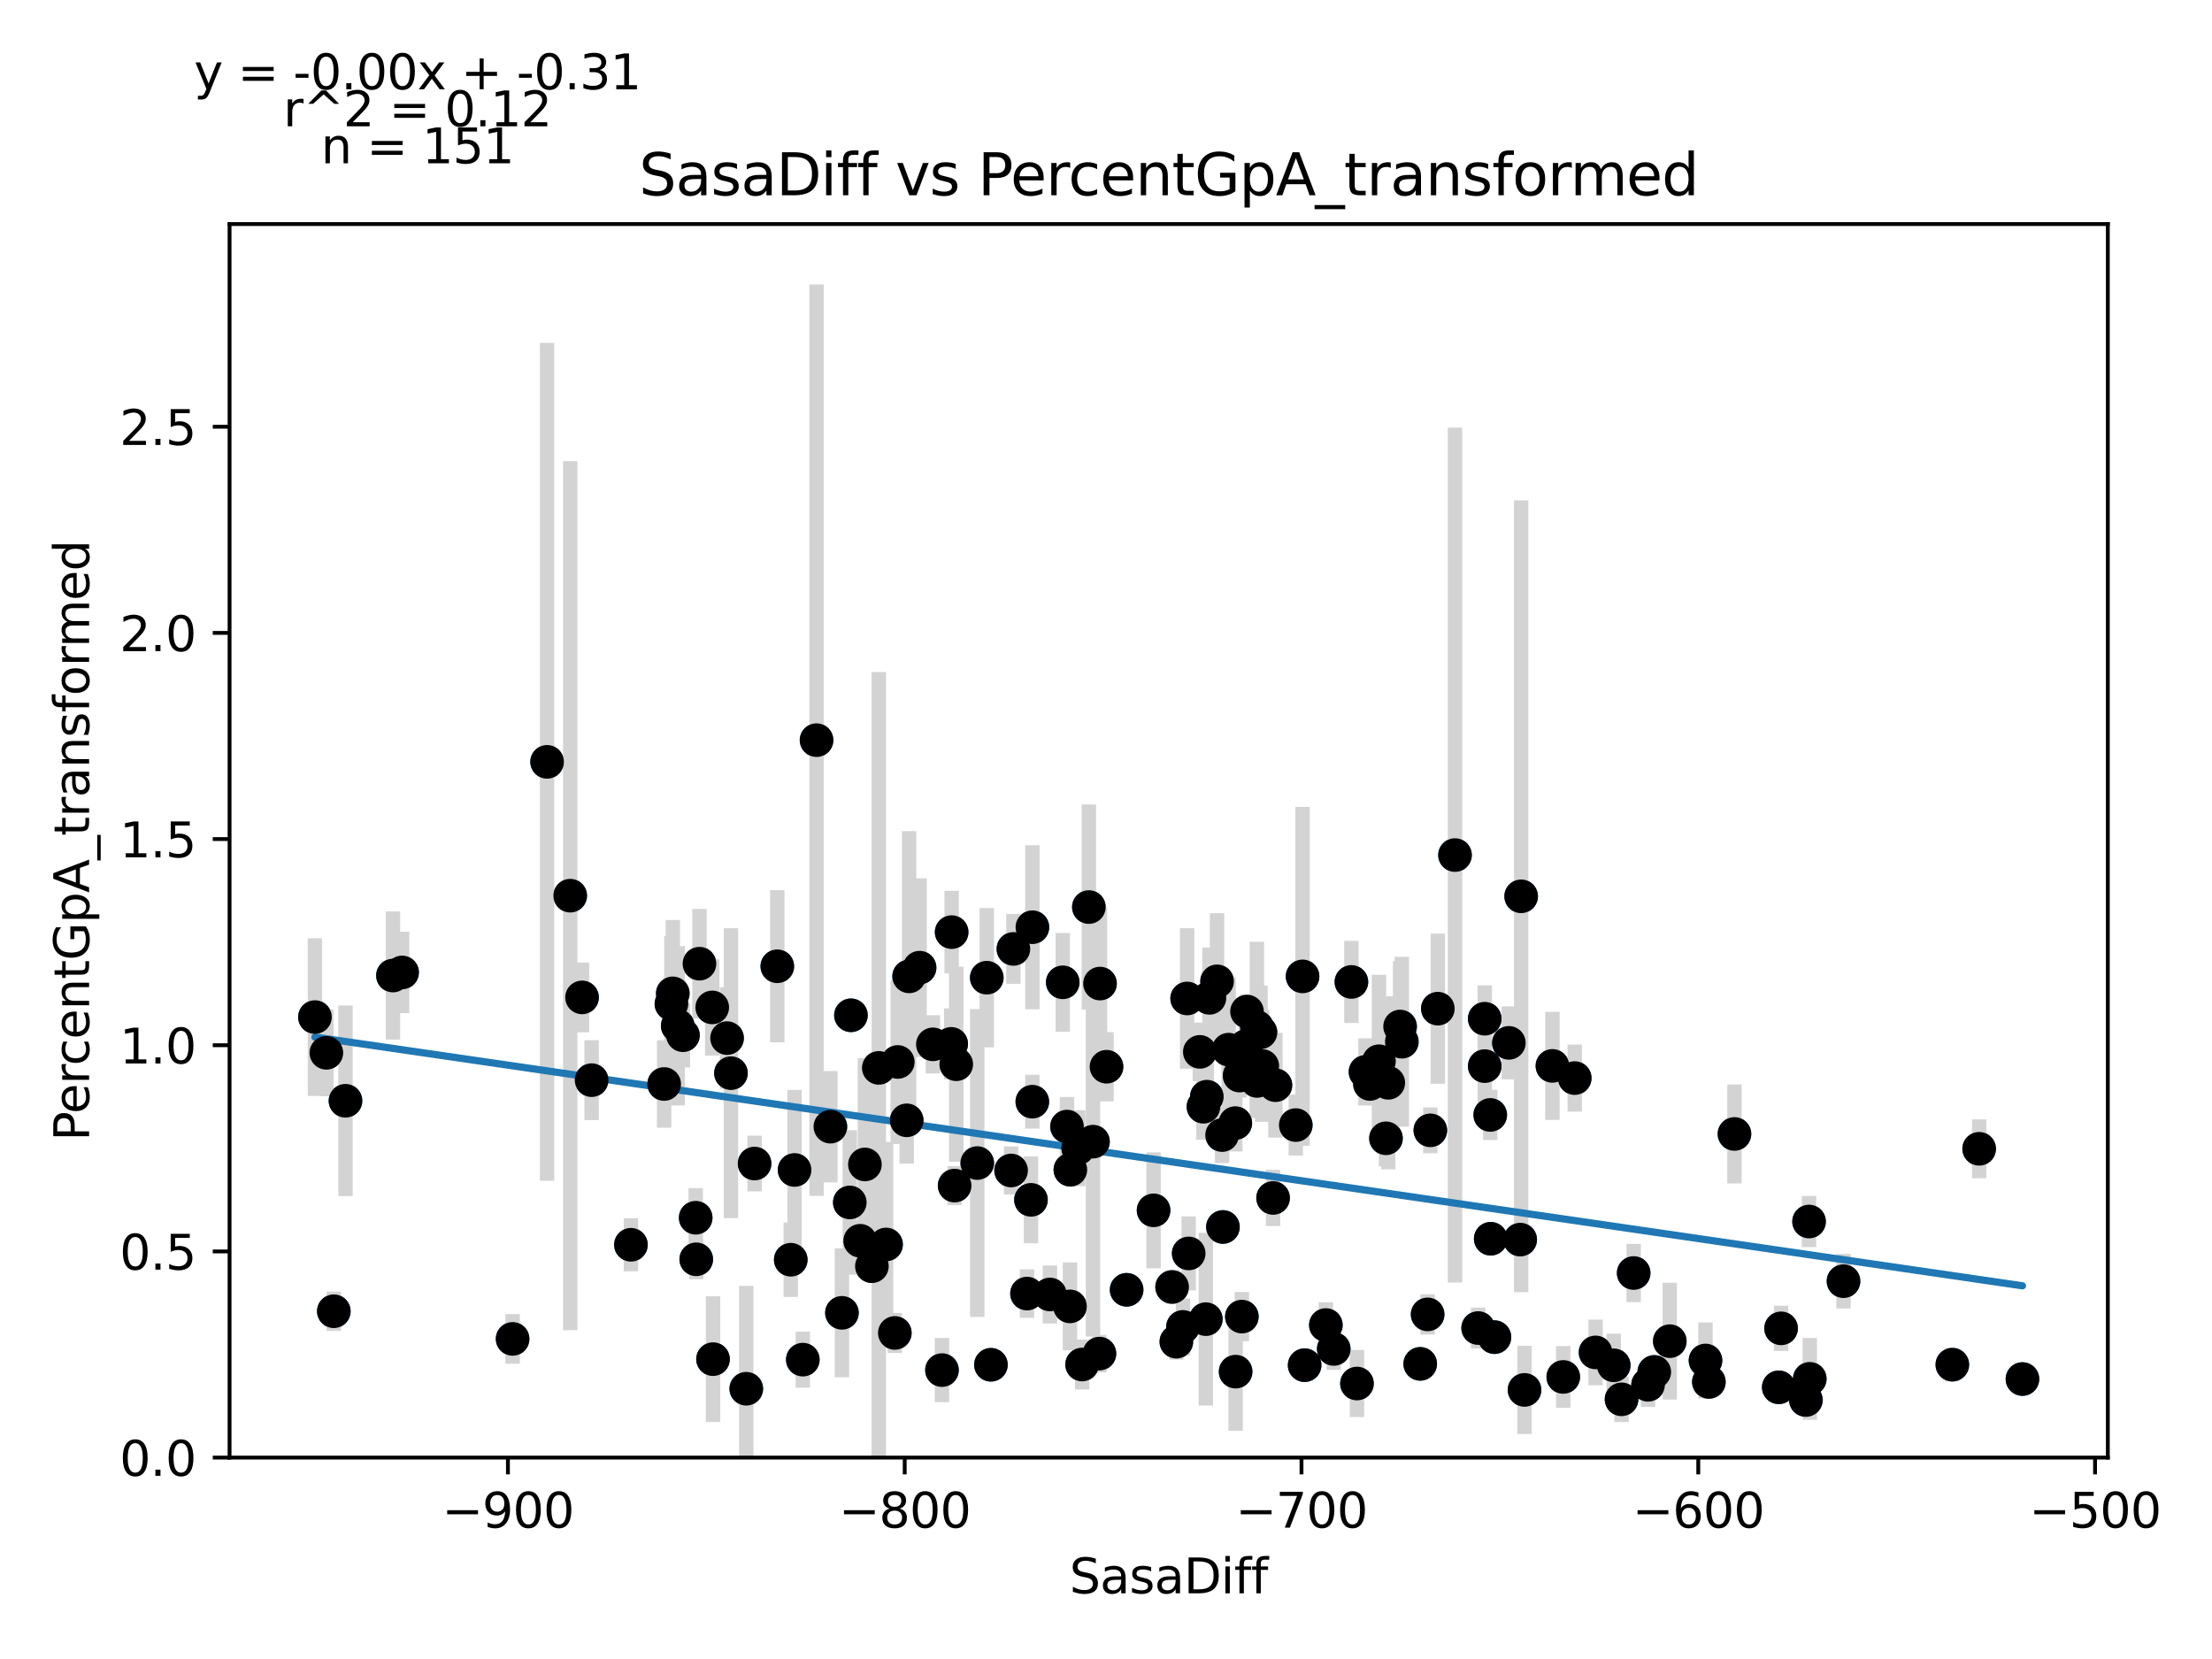 <?xml version="1.0" encoding="utf-8" standalone="no"?>
<!DOCTYPE svg PUBLIC "-//W3C//DTD SVG 1.1//EN"
  "http://www.w3.org/Graphics/SVG/1.1/DTD/svg11.dtd">
<svg xmlns:xlink="http://www.w3.org/1999/xlink" width="460.8pt" height="345.6pt" viewBox="0 0 460.8 345.6" xmlns="http://www.w3.org/2000/svg" version="1.1">
 <defs>
  <style type="text/css">*{stroke-linejoin: round; stroke-linecap: butt}</style>
 </defs>
 <g id="figure_1">
  <g id="patch_1">
   <path d="M 0 345.6 
L 460.8 345.6 
L 460.8 0 
L 0 0 
z
" style="fill: #ffffff"/>
  </g>
  <g id="axes_1">
   <g id="patch_2">
    <path d="M 47.821 303.64 
L 439.098 303.64 
L 439.098 46.676 
L 47.821 46.676 
z
" style="fill: #ffffff"/>
   </g>
   <g id="PathCollection_1">
    <defs>
     <path id="m62e291ad3c" d="M 0 3 
C 0.796 3 1.559 2.684 2.121 2.121 
C 2.684 1.559 3 0.796 3 0 
C 3 -0.796 2.684 -1.559 2.121 -2.121 
C 1.559 -2.684 0.796 -3 0 -3 
C -0.796 -3 -1.559 -2.684 -2.121 -2.121 
C -2.684 -1.559 -3 -0.796 -3 0 
C -3 0.796 -2.684 1.559 -2.121 2.121 
C -1.559 2.684 -0.796 3 0 3 
z
" style="stroke: #1f77b4"/>
    </defs>
    <g clip-path="url(#p1e2022c0a2)">
     <use xlink:href="#m62e291ad3c" x="142.271" y="215.655" style="fill: #1f77b4; stroke: #1f77b4"/>
     <use xlink:href="#m62e291ad3c" x="198.866" y="246.984" style="fill: #1f77b4; stroke: #1f77b4"/>
     <use xlink:href="#m62e291ad3c" x="83.766" y="202.578" style="fill: #1f77b4; stroke: #1f77b4"/>
     <use xlink:href="#m62e291ad3c" x="81.857" y="203.221" style="fill: #1f77b4; stroke: #1f77b4"/>
     <use xlink:href="#m62e291ad3c" x="194.337" y="217.557" style="fill: #1f77b4; stroke: #1f77b4"/>
     <use xlink:href="#m62e291ad3c" x="145.709" y="200.756" style="fill: #1f77b4; stroke: #1f77b4"/>
     <use xlink:href="#m62e291ad3c" x="71.971" y="229.312" style="fill: #1f77b4; stroke: #1f77b4"/>
     <use xlink:href="#m62e291ad3c" x="187.021" y="221.227" style="fill: #1f77b4; stroke: #1f77b4"/>
     <use xlink:href="#m62e291ad3c" x="175.392" y="273.485" style="fill: #1f77b4; stroke: #1f77b4"/>
     <use xlink:href="#m62e291ad3c" x="121.251" y="207.777" style="fill: #1f77b4; stroke: #1f77b4"/>
     <use xlink:href="#m62e291ad3c" x="215.067" y="193.157" style="fill: #1f77b4; stroke: #1f77b4"/>
     <use xlink:href="#m62e291ad3c" x="254.585" y="236.456" style="fill: #1f77b4; stroke: #1f77b4"/>
     <use xlink:href="#m62e291ad3c" x="140.155" y="206.932" style="fill: #1f77b4; stroke: #1f77b4"/>
     <use xlink:href="#m62e291ad3c" x="206.429" y="284.306" style="fill: #1f77b4; stroke: #1f77b4"/>
     <use xlink:href="#m62e291ad3c" x="214.769" y="249.948" style="fill: #1f77b4; stroke: #1f77b4"/>
     <use xlink:href="#m62e291ad3c" x="295.856" y="284.118" style="fill: #1f77b4; stroke: #1f77b4"/>
     <use xlink:href="#m62e291ad3c" x="251.403" y="228.459" style="fill: #1f77b4; stroke: #1f77b4"/>
     <use xlink:href="#m62e291ad3c" x="257.338" y="233.963" style="fill: #1f77b4; stroke: #1f77b4"/>
     <use xlink:href="#m62e291ad3c" x="113.969" y="158.707" style="fill: #1f77b4; stroke: #1f77b4"/>
     <use xlink:href="#m62e291ad3c" x="332.382" y="281.731" style="fill: #1f77b4; stroke: #1f77b4"/>
     <use xlink:href="#m62e291ad3c" x="152.272" y="223.559" style="fill: #1f77b4; stroke: #1f77b4"/>
     <use xlink:href="#m62e291ad3c" x="247.303" y="208" style="fill: #1f77b4; stroke: #1f77b4"/>
     <use xlink:href="#m62e291ad3c" x="144.924" y="253.678" style="fill: #1f77b4; stroke: #1f77b4"/>
     <use xlink:href="#m62e291ad3c" x="183.07" y="222.46" style="fill: #1f77b4; stroke: #1f77b4"/>
     <use xlink:href="#m62e291ad3c" x="229.152" y="204.894" style="fill: #1f77b4; stroke: #1f77b4"/>
     <use xlink:href="#m62e291ad3c" x="106.786" y="278.918" style="fill: #1f77b4; stroke: #1f77b4"/>
     <use xlink:href="#m62e291ad3c" x="196.229" y="285.416" style="fill: #1f77b4; stroke: #1f77b4"/>
     <use xlink:href="#m62e291ad3c" x="261.826" y="213.952" style="fill: #1f77b4; stroke: #1f77b4"/>
     <use xlink:href="#m62e291ad3c" x="203.578" y="242.288" style="fill: #1f77b4; stroke: #1f77b4"/>
     <use xlink:href="#m62e291ad3c" x="314.322" y="217.249" style="fill: #1f77b4; stroke: #1f77b4"/>
     <use xlink:href="#m62e291ad3c" x="258.702" y="274.275" style="fill: #1f77b4; stroke: #1f77b4"/>
     <use xlink:href="#m62e291ad3c" x="310.544" y="258.054" style="fill: #1f77b4; stroke: #1f77b4"/>
     <use xlink:href="#m62e291ad3c" x="189.385" y="203.396" style="fill: #1f77b4; stroke: #1f77b4"/>
     <use xlink:href="#m62e291ad3c" x="118.788" y="186.588" style="fill: #1f77b4; stroke: #1f77b4"/>
     <use xlink:href="#m62e291ad3c" x="67.987" y="219.318" style="fill: #1f77b4; stroke: #1f77b4"/>
     <use xlink:href="#m62e291ad3c" x="271.778" y="284.389" style="fill: #1f77b4; stroke: #1f77b4"/>
     <use xlink:href="#m62e291ad3c" x="151.462" y="216.258" style="fill: #1f77b4; stroke: #1f77b4"/>
     <use xlink:href="#m62e291ad3c" x="226.829" y="188.959" style="fill: #1f77b4; stroke: #1f77b4"/>
     <use xlink:href="#m62e291ad3c" x="177.268" y="211.503" style="fill: #1f77b4; stroke: #1f77b4"/>
     <use xlink:href="#m62e291ad3c" x="131.435" y="259.309" style="fill: #1f77b4; stroke: #1f77b4"/>
     <use xlink:href="#m62e291ad3c" x="303.105" y="178.127" style="fill: #1f77b4; stroke: #1f77b4"/>
     <use xlink:href="#m62e291ad3c" x="265.207" y="249.554" style="fill: #1f77b4; stroke: #1f77b4"/>
     <use xlink:href="#m62e291ad3c" x="165.522" y="243.726" style="fill: #1f77b4; stroke: #1f77b4"/>
     <use xlink:href="#m62e291ad3c" x="307.924" y="276.657" style="fill: #1f77b4; stroke: #1f77b4"/>
     <use xlink:href="#m62e291ad3c" x="177.028" y="250.49" style="fill: #1f77b4; stroke: #1f77b4"/>
     <use xlink:href="#m62e291ad3c" x="247.626" y="261.115" style="fill: #1f77b4; stroke: #1f77b4"/>
     <use xlink:href="#m62e291ad3c" x="138.353" y="225.817" style="fill: #1f77b4; stroke: #1f77b4"/>
     <use xlink:href="#m62e291ad3c" x="251.949" y="207.871" style="fill: #1f77b4; stroke: #1f77b4"/>
     <use xlink:href="#m62e291ad3c" x="361.32" y="236.224" style="fill: #1f77b4; stroke: #1f77b4"/>
     <use xlink:href="#m62e291ad3c" x="262.587" y="215.047" style="fill: #1f77b4; stroke: #1f77b4"/>
     <use xlink:href="#m62e291ad3c" x="227.689" y="237.83" style="fill: #1f77b4; stroke: #1f77b4"/>
     <use xlink:href="#m62e291ad3c" x="215.05" y="229.501" style="fill: #1f77b4; stroke: #1f77b4"/>
     <use xlink:href="#m62e291ad3c" x="316.884" y="186.719" style="fill: #1f77b4; stroke: #1f77b4"/>
     <use xlink:href="#m62e291ad3c" x="355.286" y="283.414" style="fill: #1f77b4; stroke: #1f77b4"/>
     <use xlink:href="#m62e291ad3c" x="65.607" y="211.877" style="fill: #1f77b4; stroke: #1f77b4"/>
     <use xlink:href="#m62e291ad3c" x="355.989" y="287.883" style="fill: #1f77b4; stroke: #1f77b4"/>
     <use xlink:href="#m62e291ad3c" x="179.186" y="258.477" style="fill: #1f77b4; stroke: #1f77b4"/>
     <use xlink:href="#m62e291ad3c" x="323.397" y="222.043" style="fill: #1f77b4; stroke: #1f77b4"/>
     <use xlink:href="#m62e291ad3c" x="299.526" y="210.123" style="fill: #1f77b4; stroke: #1f77b4"/>
     <use xlink:href="#m62e291ad3c" x="246.435" y="276.416" style="fill: #1f77b4; stroke: #1f77b4"/>
     <use xlink:href="#m62e291ad3c" x="224.606" y="239.188" style="fill: #1f77b4; stroke: #1f77b4"/>
     <use xlink:href="#m62e291ad3c" x="376.199" y="291.649" style="fill: #1f77b4; stroke: #1f77b4"/>
     <use xlink:href="#m62e291ad3c" x="229.036" y="281.979" style="fill: #1f77b4; stroke: #1f77b4"/>
     <use xlink:href="#m62e291ad3c" x="325.654" y="286.842" style="fill: #1f77b4; stroke: #1f77b4"/>
     <use xlink:href="#m62e291ad3c" x="269.935" y="234.375" style="fill: #1f77b4; stroke: #1f77b4"/>
     <use xlink:href="#m62e291ad3c" x="250.7" y="230.554" style="fill: #1f77b4; stroke: #1f77b4"/>
     <use xlink:href="#m62e291ad3c" x="328.043" y="224.587" style="fill: #1f77b4; stroke: #1f77b4"/>
     <use xlink:href="#m62e291ad3c" x="225.424" y="284.252" style="fill: #1f77b4; stroke: #1f77b4"/>
     <use xlink:href="#m62e291ad3c" x="292.029" y="217.011" style="fill: #1f77b4; stroke: #1f77b4"/>
     <use xlink:href="#m62e291ad3c" x="161.927" y="201.294" style="fill: #1f77b4; stroke: #1f77b4"/>
     <use xlink:href="#m62e291ad3c" x="148.371" y="209.864" style="fill: #1f77b4; stroke: #1f77b4"/>
     <use xlink:href="#m62e291ad3c" x="259.545" y="217.927" style="fill: #1f77b4; stroke: #1f77b4"/>
     <use xlink:href="#m62e291ad3c" x="210.628" y="243.837" style="fill: #1f77b4; stroke: #1f77b4"/>
     <use xlink:href="#m62e291ad3c" x="310.445" y="232.259" style="fill: #1f77b4; stroke: #1f77b4"/>
     <use xlink:href="#m62e291ad3c" x="253.536" y="204.429" style="fill: #1f77b4; stroke: #1f77b4"/>
     <use xlink:href="#m62e291ad3c" x="406.707" y="284.285" style="fill: #1f77b4; stroke: #1f77b4"/>
     <use xlink:href="#m62e291ad3c" x="257.404" y="285.739" style="fill: #1f77b4; stroke: #1f77b4"/>
     <use xlink:href="#m62e291ad3c" x="347.847" y="279.392" style="fill: #1f77b4; stroke: #1f77b4"/>
     <use xlink:href="#m62e291ad3c" x="69.541" y="273.158" style="fill: #1f77b4; stroke: #1f77b4"/>
     <use xlink:href="#m62e291ad3c" x="240.31" y="252.134" style="fill: #1f77b4; stroke: #1f77b4"/>
     <use xlink:href="#m62e291ad3c" x="164.729" y="262.425" style="fill: #1f77b4; stroke: #1f77b4"/>
     <use xlink:href="#m62e291ad3c" x="139.866" y="209.132" style="fill: #1f77b4; stroke: #1f77b4"/>
     <use xlink:href="#m62e291ad3c" x="254.759" y="255.601" style="fill: #1f77b4; stroke: #1f77b4"/>
     <use xlink:href="#m62e291ad3c" x="180.177" y="242.578" style="fill: #1f77b4; stroke: #1f77b4"/>
     <use xlink:href="#m62e291ad3c" x="337.796" y="291.503" style="fill: #1f77b4; stroke: #1f77b4"/>
     <use xlink:href="#m62e291ad3c" x="336.168" y="284.419" style="fill: #1f77b4; stroke: #1f77b4"/>
     <use xlink:href="#m62e291ad3c" x="288.723" y="237.128" style="fill: #1f77b4; stroke: #1f77b4"/>
     <use xlink:href="#m62e291ad3c" x="230.507" y="222.221" style="fill: #1f77b4; stroke: #1f77b4"/>
     <use xlink:href="#m62e291ad3c" x="198.246" y="194.179" style="fill: #1f77b4; stroke: #1f77b4"/>
     <use xlink:href="#m62e291ad3c" x="167.242" y="283.238" style="fill: #1f77b4; stroke: #1f77b4"/>
     <use xlink:href="#m62e291ad3c" x="222.977" y="243.68" style="fill: #1f77b4; stroke: #1f77b4"/>
     <use xlink:href="#m62e291ad3c" x="191.568" y="201.585" style="fill: #1f77b4; stroke: #1f77b4"/>
     <use xlink:href="#m62e291ad3c" x="222.275" y="234.689" style="fill: #1f77b4; stroke: #1f77b4"/>
     <use xlink:href="#m62e291ad3c" x="170.102" y="154.189" style="fill: #1f77b4; stroke: #1f77b4"/>
     <use xlink:href="#m62e291ad3c" x="277.845" y="281.01" style="fill: #1f77b4; stroke: #1f77b4"/>
     <use xlink:href="#m62e291ad3c" x="309.296" y="212.219" style="fill: #1f77b4; stroke: #1f77b4"/>
     <use xlink:href="#m62e291ad3c" x="344.615" y="285.798" style="fill: #1f77b4; stroke: #1f77b4"/>
     <use xlink:href="#m62e291ad3c" x="141.18" y="213.691" style="fill: #1f77b4; stroke: #1f77b4"/>
     <use xlink:href="#m62e291ad3c" x="184.583" y="259.246" style="fill: #1f77b4; stroke: #1f77b4"/>
     <use xlink:href="#m62e291ad3c" x="172.986" y="234.709" style="fill: #1f77b4; stroke: #1f77b4"/>
     <use xlink:href="#m62e291ad3c" x="245.055" y="279.503" style="fill: #1f77b4; stroke: #1f77b4"/>
     <use xlink:href="#m62e291ad3c" x="157.191" y="242.388" style="fill: #1f77b4; stroke: #1f77b4"/>
     <use xlink:href="#m62e291ad3c" x="316.686" y="258.237" style="fill: #1f77b4; stroke: #1f77b4"/>
     <use xlink:href="#m62e291ad3c" x="251.196" y="274.804" style="fill: #1f77b4; stroke: #1f77b4"/>
     <use xlink:href="#m62e291ad3c" x="218.72" y="269.662" style="fill: #1f77b4; stroke: #1f77b4"/>
     <use xlink:href="#m62e291ad3c" x="259.776" y="210.726" style="fill: #1f77b4; stroke: #1f77b4"/>
     <use xlink:href="#m62e291ad3c" x="123.243" y="225.018" style="fill: #1f77b4; stroke: #1f77b4"/>
     <use xlink:href="#m62e291ad3c" x="371.033" y="276.719" style="fill: #1f77b4; stroke: #1f77b4"/>
     <use xlink:href="#m62e291ad3c" x="255.949" y="218.662" style="fill: #1f77b4; stroke: #1f77b4"/>
     <use xlink:href="#m62e291ad3c" x="265.694" y="226.066" style="fill: #1f77b4; stroke: #1f77b4"/>
     <use xlink:href="#m62e291ad3c" x="199.205" y="221.704" style="fill: #1f77b4; stroke: #1f77b4"/>
     <use xlink:href="#m62e291ad3c" x="384.035" y="266.894" style="fill: #1f77b4; stroke: #1f77b4"/>
     <use xlink:href="#m62e291ad3c" x="213.943" y="269.475" style="fill: #1f77b4; stroke: #1f77b4"/>
     <use xlink:href="#m62e291ad3c" x="198.155" y="217.457" style="fill: #1f77b4; stroke: #1f77b4"/>
     <use xlink:href="#m62e291ad3c" x="181.632" y="263.774" style="fill: #1f77b4; stroke: #1f77b4"/>
     <use xlink:href="#m62e291ad3c" x="148.536" y="283.134" style="fill: #1f77b4; stroke: #1f77b4"/>
     <use xlink:href="#m62e291ad3c" x="221.39" y="204.634" style="fill: #1f77b4; stroke: #1f77b4"/>
     <use xlink:href="#m62e291ad3c" x="145.04" y="262.335" style="fill: #1f77b4; stroke: #1f77b4"/>
     <use xlink:href="#m62e291ad3c" x="211.108" y="197.677" style="fill: #1f77b4; stroke: #1f77b4"/>
     <use xlink:href="#m62e291ad3c" x="271.348" y="203.4" style="fill: #1f77b4; stroke: #1f77b4"/>
     <use xlink:href="#m62e291ad3c" x="412.295" y="239.317" style="fill: #1f77b4; stroke: #1f77b4"/>
     <use xlink:href="#m62e291ad3c" x="261.867" y="225.177" style="fill: #1f77b4; stroke: #1f77b4"/>
     <use xlink:href="#m62e291ad3c" x="284.458" y="223.289" style="fill: #1f77b4; stroke: #1f77b4"/>
     <use xlink:href="#m62e291ad3c" x="376.86" y="254.465" style="fill: #1f77b4; stroke: #1f77b4"/>
     <use xlink:href="#m62e291ad3c" x="188.881" y="233.382" style="fill: #1f77b4; stroke: #1f77b4"/>
     <use xlink:href="#m62e291ad3c" x="276.2" y="276.03" style="fill: #1f77b4; stroke: #1f77b4"/>
     <use xlink:href="#m62e291ad3c" x="340.325" y="265.191" style="fill: #1f77b4; stroke: #1f77b4"/>
     <use xlink:href="#m62e291ad3c" x="249.948" y="219.126" style="fill: #1f77b4; stroke: #1f77b4"/>
     <use xlink:href="#m62e291ad3c" x="343.318" y="288.479" style="fill: #1f77b4; stroke: #1f77b4"/>
     <use xlink:href="#m62e291ad3c" x="421.313" y="287.278" style="fill: #1f77b4; stroke: #1f77b4"/>
     <use xlink:href="#m62e291ad3c" x="244.171" y="268.103" style="fill: #1f77b4; stroke: #1f77b4"/>
     <use xlink:href="#m62e291ad3c" x="370.545" y="289.001" style="fill: #1f77b4; stroke: #1f77b4"/>
     <use xlink:href="#m62e291ad3c" x="297.964" y="235.467" style="fill: #1f77b4; stroke: #1f77b4"/>
     <use xlink:href="#m62e291ad3c" x="258.222" y="224.063" style="fill: #1f77b4; stroke: #1f77b4"/>
     <use xlink:href="#m62e291ad3c" x="287.26" y="221.073" style="fill: #1f77b4; stroke: #1f77b4"/>
     <use xlink:href="#m62e291ad3c" x="186.41" y="277.676" style="fill: #1f77b4; stroke: #1f77b4"/>
     <use xlink:href="#m62e291ad3c" x="289.202" y="225.571" style="fill: #1f77b4; stroke: #1f77b4"/>
     <use xlink:href="#m62e291ad3c" x="222.895" y="272.144" style="fill: #1f77b4; stroke: #1f77b4"/>
     <use xlink:href="#m62e291ad3c" x="281.523" y="204.557" style="fill: #1f77b4; stroke: #1f77b4"/>
     <use xlink:href="#m62e291ad3c" x="262.959" y="222.07" style="fill: #1f77b4; stroke: #1f77b4"/>
     <use xlink:href="#m62e291ad3c" x="311.321" y="278.551" style="fill: #1f77b4; stroke: #1f77b4"/>
     <use xlink:href="#m62e291ad3c" x="234.698" y="268.689" style="fill: #1f77b4; stroke: #1f77b4"/>
     <use xlink:href="#m62e291ad3c" x="377.009" y="287.235" style="fill: #1f77b4; stroke: #1f77b4"/>
     <use xlink:href="#m62e291ad3c" x="285.383" y="225.805" style="fill: #1f77b4; stroke: #1f77b4"/>
     <use xlink:href="#m62e291ad3c" x="297.402" y="273.811" style="fill: #1f77b4; stroke: #1f77b4"/>
     <use xlink:href="#m62e291ad3c" x="317.587" y="289.542" style="fill: #1f77b4; stroke: #1f77b4"/>
     <use xlink:href="#m62e291ad3c" x="205.561" y="203.672" style="fill: #1f77b4; stroke: #1f77b4"/>
     <use xlink:href="#m62e291ad3c" x="155.463" y="289.301" style="fill: #1f77b4; stroke: #1f77b4"/>
     <use xlink:href="#m62e291ad3c" x="282.68" y="288.213" style="fill: #1f77b4; stroke: #1f77b4"/>
     <use xlink:href="#m62e291ad3c" x="291.665" y="213.845" style="fill: #1f77b4; stroke: #1f77b4"/>
     <use xlink:href="#m62e291ad3c" x="309.296" y="222.094" style="fill: #1f77b4; stroke: #1f77b4"/>
    </g>
   </g>
   <g id="matplotlib.axis_1">
    <g id="xtick_1">
     <g id="line2d_1">
      <defs>
       <path id="m71eb6fa896" d="M 0 0 
L 0 3.5 
" style="stroke: #000000; stroke-width: 0.8"/>
      </defs>
      <g>
       <use xlink:href="#m71eb6fa896" x="105.811" y="303.64" style="stroke: #000000; stroke-width: 0.8"/>
      </g>
     </g>
     <g id="text_1">
      <!-- −900 -->
      <g transform="translate(92.077 318.238)scale(0.1 -0.1)">
       <defs>
        <path id="DejaVuSans-2212" d="M 678 2272 
L 4684 2272 
L 4684 1741 
L 678 1741 
L 678 2272 
z
" transform="scale(0.016)"/>
        <path id="DejaVuSans-39" d="M 703 97 
L 703 672 
Q 941 559 1184 500 
Q 1428 441 1663 441 
Q 2288 441 2617 861 
Q 2947 1281 2994 2138 
Q 2813 1869 2534 1725 
Q 2256 1581 1919 1581 
Q 1219 1581 811 2004 
Q 403 2428 403 3163 
Q 403 3881 828 4315 
Q 1253 4750 1959 4750 
Q 2769 4750 3195 4129 
Q 3622 3509 3622 2328 
Q 3622 1225 3098 567 
Q 2575 -91 1691 -91 
Q 1453 -91 1209 -44 
Q 966 3 703 97 
z
M 1959 2075 
Q 2384 2075 2632 2365 
Q 2881 2656 2881 3163 
Q 2881 3666 2632 3958 
Q 2384 4250 1959 4250 
Q 1534 4250 1286 3958 
Q 1038 3666 1038 3163 
Q 1038 2656 1286 2365 
Q 1534 2075 1959 2075 
z
" transform="scale(0.016)"/>
        <path id="DejaVuSans-30" d="M 2034 4250 
Q 1547 4250 1301 3770 
Q 1056 3291 1056 2328 
Q 1056 1369 1301 889 
Q 1547 409 2034 409 
Q 2525 409 2770 889 
Q 3016 1369 3016 2328 
Q 3016 3291 2770 3770 
Q 2525 4250 2034 4250 
z
M 2034 4750 
Q 2819 4750 3233 4129 
Q 3647 3509 3647 2328 
Q 3647 1150 3233 529 
Q 2819 -91 2034 -91 
Q 1250 -91 836 529 
Q 422 1150 422 2328 
Q 422 3509 836 4129 
Q 1250 4750 2034 4750 
z
" transform="scale(0.016)"/>
       </defs>
       <use xlink:href="#DejaVuSans-2212"/>
       <use xlink:href="#DejaVuSans-39" x="83.789"/>
       <use xlink:href="#DejaVuSans-30" x="147.412"/>
       <use xlink:href="#DejaVuSans-30" x="211.035"/>
      </g>
     </g>
    </g>
    <g id="xtick_2">
     <g id="line2d_2">
      <g>
       <use xlink:href="#m71eb6fa896" x="188.468" y="303.64" style="stroke: #000000; stroke-width: 0.8"/>
      </g>
     </g>
     <g id="text_2">
      <!-- −800 -->
      <g transform="translate(174.734 318.238)scale(0.1 -0.1)">
       <defs>
        <path id="DejaVuSans-38" d="M 2034 2216 
Q 1584 2216 1326 1975 
Q 1069 1734 1069 1313 
Q 1069 891 1326 650 
Q 1584 409 2034 409 
Q 2484 409 2743 651 
Q 3003 894 3003 1313 
Q 3003 1734 2745 1975 
Q 2488 2216 2034 2216 
z
M 1403 2484 
Q 997 2584 770 2862 
Q 544 3141 544 3541 
Q 544 4100 942 4425 
Q 1341 4750 2034 4750 
Q 2731 4750 3128 4425 
Q 3525 4100 3525 3541 
Q 3525 3141 3298 2862 
Q 3072 2584 2669 2484 
Q 3125 2378 3379 2068 
Q 3634 1759 3634 1313 
Q 3634 634 3220 271 
Q 2806 -91 2034 -91 
Q 1263 -91 848 271 
Q 434 634 434 1313 
Q 434 1759 690 2068 
Q 947 2378 1403 2484 
z
M 1172 3481 
Q 1172 3119 1398 2916 
Q 1625 2713 2034 2713 
Q 2441 2713 2670 2916 
Q 2900 3119 2900 3481 
Q 2900 3844 2670 4047 
Q 2441 4250 2034 4250 
Q 1625 4250 1398 4047 
Q 1172 3844 1172 3481 
z
" transform="scale(0.016)"/>
       </defs>
       <use xlink:href="#DejaVuSans-2212"/>
       <use xlink:href="#DejaVuSans-38" x="83.789"/>
       <use xlink:href="#DejaVuSans-30" x="147.412"/>
       <use xlink:href="#DejaVuSans-30" x="211.035"/>
      </g>
     </g>
    </g>
    <g id="xtick_3">
     <g id="line2d_3">
      <g>
       <use xlink:href="#m71eb6fa896" x="271.125" y="303.64" style="stroke: #000000; stroke-width: 0.8"/>
      </g>
     </g>
     <g id="text_3">
      <!-- −700 -->
      <g transform="translate(257.391 318.238)scale(0.1 -0.1)">
       <defs>
        <path id="DejaVuSans-37" d="M 525 4666 
L 3525 4666 
L 3525 4397 
L 1831 0 
L 1172 0 
L 2766 4134 
L 525 4134 
L 525 4666 
z
" transform="scale(0.016)"/>
       </defs>
       <use xlink:href="#DejaVuSans-2212"/>
       <use xlink:href="#DejaVuSans-37" x="83.789"/>
       <use xlink:href="#DejaVuSans-30" x="147.412"/>
       <use xlink:href="#DejaVuSans-30" x="211.035"/>
      </g>
     </g>
    </g>
    <g id="xtick_4">
     <g id="line2d_4">
      <g>
       <use xlink:href="#m71eb6fa896" x="353.782" y="303.64" style="stroke: #000000; stroke-width: 0.8"/>
      </g>
     </g>
     <g id="text_4">
      <!-- −600 -->
      <g transform="translate(340.048 318.238)scale(0.1 -0.1)">
       <defs>
        <path id="DejaVuSans-36" d="M 2113 2584 
Q 1688 2584 1439 2293 
Q 1191 2003 1191 1497 
Q 1191 994 1439 701 
Q 1688 409 2113 409 
Q 2538 409 2786 701 
Q 3034 994 3034 1497 
Q 3034 2003 2786 2293 
Q 2538 2584 2113 2584 
z
M 3366 4563 
L 3366 3988 
Q 3128 4100 2886 4159 
Q 2644 4219 2406 4219 
Q 1781 4219 1451 3797 
Q 1122 3375 1075 2522 
Q 1259 2794 1537 2939 
Q 1816 3084 2150 3084 
Q 2853 3084 3261 2657 
Q 3669 2231 3669 1497 
Q 3669 778 3244 343 
Q 2819 -91 2113 -91 
Q 1303 -91 875 529 
Q 447 1150 447 2328 
Q 447 3434 972 4092 
Q 1497 4750 2381 4750 
Q 2619 4750 2861 4703 
Q 3103 4656 3366 4563 
z
" transform="scale(0.016)"/>
       </defs>
       <use xlink:href="#DejaVuSans-2212"/>
       <use xlink:href="#DejaVuSans-36" x="83.789"/>
       <use xlink:href="#DejaVuSans-30" x="147.412"/>
       <use xlink:href="#DejaVuSans-30" x="211.035"/>
      </g>
     </g>
    </g>
    <g id="xtick_5">
     <g id="line2d_5">
      <g>
       <use xlink:href="#m71eb6fa896" x="436.439" y="303.64" style="stroke: #000000; stroke-width: 0.8"/>
      </g>
     </g>
     <g id="text_5">
      <!-- −500 -->
      <g transform="translate(422.705 318.238)scale(0.1 -0.1)">
       <defs>
        <path id="DejaVuSans-35" d="M 691 4666 
L 3169 4666 
L 3169 4134 
L 1269 4134 
L 1269 2991 
Q 1406 3038 1543 3061 
Q 1681 3084 1819 3084 
Q 2600 3084 3056 2656 
Q 3513 2228 3513 1497 
Q 3513 744 3044 326 
Q 2575 -91 1722 -91 
Q 1428 -91 1123 -41 
Q 819 9 494 109 
L 494 744 
Q 775 591 1075 516 
Q 1375 441 1709 441 
Q 2250 441 2565 725 
Q 2881 1009 2881 1497 
Q 2881 1984 2565 2268 
Q 2250 2553 1709 2553 
Q 1456 2553 1204 2497 
Q 953 2441 691 2322 
L 691 4666 
z
" transform="scale(0.016)"/>
       </defs>
       <use xlink:href="#DejaVuSans-2212"/>
       <use xlink:href="#DejaVuSans-35" x="83.789"/>
       <use xlink:href="#DejaVuSans-30" x="147.412"/>
       <use xlink:href="#DejaVuSans-30" x="211.035"/>
      </g>
     </g>
    </g>
    <g id="text_6">
     <!-- SasaDiff -->
     <g transform="translate(222.793 331.917)scale(0.1 -0.1)">
      <defs>
       <path id="DejaVuSans-53" d="M 3425 4513 
L 3425 3897 
Q 3066 4069 2747 4153 
Q 2428 4238 2131 4238 
Q 1616 4238 1336 4038 
Q 1056 3838 1056 3469 
Q 1056 3159 1242 3001 
Q 1428 2844 1947 2747 
L 2328 2669 
Q 3034 2534 3370 2195 
Q 3706 1856 3706 1288 
Q 3706 609 3251 259 
Q 2797 -91 1919 -91 
Q 1588 -91 1214 -16 
Q 841 59 441 206 
L 441 856 
Q 825 641 1194 531 
Q 1563 422 1919 422 
Q 2459 422 2753 634 
Q 3047 847 3047 1241 
Q 3047 1584 2836 1778 
Q 2625 1972 2144 2069 
L 1759 2144 
Q 1053 2284 737 2584 
Q 422 2884 422 3419 
Q 422 4038 858 4394 
Q 1294 4750 2059 4750 
Q 2388 4750 2728 4690 
Q 3069 4631 3425 4513 
z
" transform="scale(0.016)"/>
       <path id="DejaVuSans-61" d="M 2194 1759 
Q 1497 1759 1228 1600 
Q 959 1441 959 1056 
Q 959 750 1161 570 
Q 1363 391 1709 391 
Q 2188 391 2477 730 
Q 2766 1069 2766 1631 
L 2766 1759 
L 2194 1759 
z
M 3341 1997 
L 3341 0 
L 2766 0 
L 2766 531 
Q 2569 213 2275 61 
Q 1981 -91 1556 -91 
Q 1019 -91 701 211 
Q 384 513 384 1019 
Q 384 1609 779 1909 
Q 1175 2209 1959 2209 
L 2766 2209 
L 2766 2266 
Q 2766 2663 2505 2880 
Q 2244 3097 1772 3097 
Q 1472 3097 1187 3025 
Q 903 2953 641 2809 
L 641 3341 
Q 956 3463 1253 3523 
Q 1550 3584 1831 3584 
Q 2591 3584 2966 3190 
Q 3341 2797 3341 1997 
z
" transform="scale(0.016)"/>
       <path id="DejaVuSans-73" d="M 2834 3397 
L 2834 2853 
Q 2591 2978 2328 3040 
Q 2066 3103 1784 3103 
Q 1356 3103 1142 2972 
Q 928 2841 928 2578 
Q 928 2378 1081 2264 
Q 1234 2150 1697 2047 
L 1894 2003 
Q 2506 1872 2764 1633 
Q 3022 1394 3022 966 
Q 3022 478 2636 193 
Q 2250 -91 1575 -91 
Q 1294 -91 989 -36 
Q 684 19 347 128 
L 347 722 
Q 666 556 975 473 
Q 1284 391 1588 391 
Q 1994 391 2212 530 
Q 2431 669 2431 922 
Q 2431 1156 2273 1281 
Q 2116 1406 1581 1522 
L 1381 1569 
Q 847 1681 609 1914 
Q 372 2147 372 2553 
Q 372 3047 722 3315 
Q 1072 3584 1716 3584 
Q 2034 3584 2315 3537 
Q 2597 3491 2834 3397 
z
" transform="scale(0.016)"/>
       <path id="DejaVuSans-44" d="M 1259 4147 
L 1259 519 
L 2022 519 
Q 2988 519 3436 956 
Q 3884 1394 3884 2338 
Q 3884 3275 3436 3711 
Q 2988 4147 2022 4147 
L 1259 4147 
z
M 628 4666 
L 1925 4666 
Q 3281 4666 3915 4102 
Q 4550 3538 4550 2338 
Q 4550 1131 3912 565 
Q 3275 0 1925 0 
L 628 0 
L 628 4666 
z
" transform="scale(0.016)"/>
       <path id="DejaVuSans-69" d="M 603 3500 
L 1178 3500 
L 1178 0 
L 603 0 
L 603 3500 
z
M 603 4863 
L 1178 4863 
L 1178 4134 
L 603 4134 
L 603 4863 
z
" transform="scale(0.016)"/>
       <path id="DejaVuSans-66" d="M 2375 4863 
L 2375 4384 
L 1825 4384 
Q 1516 4384 1395 4259 
Q 1275 4134 1275 3809 
L 1275 3500 
L 2222 3500 
L 2222 3053 
L 1275 3053 
L 1275 0 
L 697 0 
L 697 3053 
L 147 3053 
L 147 3500 
L 697 3500 
L 697 3744 
Q 697 4328 969 4595 
Q 1241 4863 1831 4863 
L 2375 4863 
z
" transform="scale(0.016)"/>
      </defs>
      <use xlink:href="#DejaVuSans-53"/>
      <use xlink:href="#DejaVuSans-61" x="63.477"/>
      <use xlink:href="#DejaVuSans-73" x="124.756"/>
      <use xlink:href="#DejaVuSans-61" x="176.855"/>
      <use xlink:href="#DejaVuSans-44" x="238.135"/>
      <use xlink:href="#DejaVuSans-69" x="315.137"/>
      <use xlink:href="#DejaVuSans-66" x="342.92"/>
      <use xlink:href="#DejaVuSans-66" x="378.125"/>
     </g>
    </g>
   </g>
   <g id="matplotlib.axis_2">
    <g id="ytick_1">
     <g id="line2d_6">
      <defs>
       <path id="m4b854ba502" d="M 0 0 
L -3.5 0 
" style="stroke: #000000; stroke-width: 0.8"/>
      </defs>
      <g>
       <use xlink:href="#m4b854ba502" x="47.821" y="303.64" style="stroke: #000000; stroke-width: 0.8"/>
      </g>
     </g>
     <g id="text_7">
      <!-- 0.0 -->
      <g transform="translate(24.918 307.439)scale(0.1 -0.1)">
       <defs>
        <path id="DejaVuSans-2e" d="M 684 794 
L 1344 794 
L 1344 0 
L 684 0 
L 684 794 
z
" transform="scale(0.016)"/>
       </defs>
       <use xlink:href="#DejaVuSans-30"/>
       <use xlink:href="#DejaVuSans-2e" x="63.623"/>
       <use xlink:href="#DejaVuSans-30" x="95.41"/>
      </g>
     </g>
    </g>
    <g id="ytick_2">
     <g id="line2d_7">
      <g>
       <use xlink:href="#m4b854ba502" x="47.821" y="260.691" style="stroke: #000000; stroke-width: 0.8"/>
      </g>
     </g>
     <g id="text_8">
      <!-- 0.5 -->
      <g transform="translate(24.918 264.49)scale(0.1 -0.1)">
       <use xlink:href="#DejaVuSans-30"/>
       <use xlink:href="#DejaVuSans-2e" x="63.623"/>
       <use xlink:href="#DejaVuSans-35" x="95.41"/>
      </g>
     </g>
    </g>
    <g id="ytick_3">
     <g id="line2d_8">
      <g>
       <use xlink:href="#m4b854ba502" x="47.821" y="217.741" style="stroke: #000000; stroke-width: 0.8"/>
      </g>
     </g>
     <g id="text_9">
      <!-- 1.0 -->
      <g transform="translate(24.918 221.541)scale(0.1 -0.1)">
       <defs>
        <path id="DejaVuSans-31" d="M 794 531 
L 1825 531 
L 1825 4091 
L 703 3866 
L 703 4441 
L 1819 4666 
L 2450 4666 
L 2450 531 
L 3481 531 
L 3481 0 
L 794 0 
L 794 531 
z
" transform="scale(0.016)"/>
       </defs>
       <use xlink:href="#DejaVuSans-31"/>
       <use xlink:href="#DejaVuSans-2e" x="63.623"/>
       <use xlink:href="#DejaVuSans-30" x="95.41"/>
      </g>
     </g>
    </g>
    <g id="ytick_4">
     <g id="line2d_9">
      <g>
       <use xlink:href="#m4b854ba502" x="47.821" y="174.792" style="stroke: #000000; stroke-width: 0.8"/>
      </g>
     </g>
     <g id="text_10">
      <!-- 1.5 -->
      <g transform="translate(24.918 178.591)scale(0.1 -0.1)">
       <use xlink:href="#DejaVuSans-31"/>
       <use xlink:href="#DejaVuSans-2e" x="63.623"/>
       <use xlink:href="#DejaVuSans-35" x="95.41"/>
      </g>
     </g>
    </g>
    <g id="ytick_5">
     <g id="line2d_10">
      <g>
       <use xlink:href="#m4b854ba502" x="47.821" y="131.843" style="stroke: #000000; stroke-width: 0.8"/>
      </g>
     </g>
     <g id="text_11">
      <!-- 2.0 -->
      <g transform="translate(24.918 135.642)scale(0.1 -0.1)">
       <defs>
        <path id="DejaVuSans-32" d="M 1228 531 
L 3431 531 
L 3431 0 
L 469 0 
L 469 531 
Q 828 903 1448 1529 
Q 2069 2156 2228 2338 
Q 2531 2678 2651 2914 
Q 2772 3150 2772 3378 
Q 2772 3750 2511 3984 
Q 2250 4219 1831 4219 
Q 1534 4219 1204 4116 
Q 875 4013 500 3803 
L 500 4441 
Q 881 4594 1212 4672 
Q 1544 4750 1819 4750 
Q 2544 4750 2975 4387 
Q 3406 4025 3406 3419 
Q 3406 3131 3298 2873 
Q 3191 2616 2906 2266 
Q 2828 2175 2409 1742 
Q 1991 1309 1228 531 
z
" transform="scale(0.016)"/>
       </defs>
       <use xlink:href="#DejaVuSans-32"/>
       <use xlink:href="#DejaVuSans-2e" x="63.623"/>
       <use xlink:href="#DejaVuSans-30" x="95.41"/>
      </g>
     </g>
    </g>
    <g id="ytick_6">
     <g id="line2d_11">
      <g>
       <use xlink:href="#m4b854ba502" x="47.821" y="88.893" style="stroke: #000000; stroke-width: 0.8"/>
      </g>
     </g>
     <g id="text_12">
      <!-- 2.5 -->
      <g transform="translate(24.918 92.693)scale(0.1 -0.1)">
       <use xlink:href="#DejaVuSans-32"/>
       <use xlink:href="#DejaVuSans-2e" x="63.623"/>
       <use xlink:href="#DejaVuSans-35" x="95.41"/>
      </g>
     </g>
    </g>
    <g id="text_13">
     <!-- PercentGpA_transformed -->
     <g transform="translate(18.56 237.696)rotate(-90)scale(0.1 -0.1)">
      <defs>
       <path id="DejaVuSans-50" d="M 1259 4147 
L 1259 2394 
L 2053 2394 
Q 2494 2394 2734 2622 
Q 2975 2850 2975 3272 
Q 2975 3691 2734 3919 
Q 2494 4147 2053 4147 
L 1259 4147 
z
M 628 4666 
L 2053 4666 
Q 2838 4666 3239 4311 
Q 3641 3956 3641 3272 
Q 3641 2581 3239 2228 
Q 2838 1875 2053 1875 
L 1259 1875 
L 1259 0 
L 628 0 
L 628 4666 
z
" transform="scale(0.016)"/>
       <path id="DejaVuSans-65" d="M 3597 1894 
L 3597 1613 
L 953 1613 
Q 991 1019 1311 708 
Q 1631 397 2203 397 
Q 2534 397 2845 478 
Q 3156 559 3463 722 
L 3463 178 
Q 3153 47 2828 -22 
Q 2503 -91 2169 -91 
Q 1331 -91 842 396 
Q 353 884 353 1716 
Q 353 2575 817 3079 
Q 1281 3584 2069 3584 
Q 2775 3584 3186 3129 
Q 3597 2675 3597 1894 
z
M 3022 2063 
Q 3016 2534 2758 2815 
Q 2500 3097 2075 3097 
Q 1594 3097 1305 2825 
Q 1016 2553 972 2059 
L 3022 2063 
z
" transform="scale(0.016)"/>
       <path id="DejaVuSans-72" d="M 2631 2963 
Q 2534 3019 2420 3045 
Q 2306 3072 2169 3072 
Q 1681 3072 1420 2755 
Q 1159 2438 1159 1844 
L 1159 0 
L 581 0 
L 581 3500 
L 1159 3500 
L 1159 2956 
Q 1341 3275 1631 3429 
Q 1922 3584 2338 3584 
Q 2397 3584 2469 3576 
Q 2541 3569 2628 3553 
L 2631 2963 
z
" transform="scale(0.016)"/>
       <path id="DejaVuSans-63" d="M 3122 3366 
L 3122 2828 
Q 2878 2963 2633 3030 
Q 2388 3097 2138 3097 
Q 1578 3097 1268 2742 
Q 959 2388 959 1747 
Q 959 1106 1268 751 
Q 1578 397 2138 397 
Q 2388 397 2633 464 
Q 2878 531 3122 666 
L 3122 134 
Q 2881 22 2623 -34 
Q 2366 -91 2075 -91 
Q 1284 -91 818 406 
Q 353 903 353 1747 
Q 353 2603 823 3093 
Q 1294 3584 2113 3584 
Q 2378 3584 2631 3529 
Q 2884 3475 3122 3366 
z
" transform="scale(0.016)"/>
       <path id="DejaVuSans-6e" d="M 3513 2113 
L 3513 0 
L 2938 0 
L 2938 2094 
Q 2938 2591 2744 2837 
Q 2550 3084 2163 3084 
Q 1697 3084 1428 2787 
Q 1159 2491 1159 1978 
L 1159 0 
L 581 0 
L 581 3500 
L 1159 3500 
L 1159 2956 
Q 1366 3272 1645 3428 
Q 1925 3584 2291 3584 
Q 2894 3584 3203 3211 
Q 3513 2838 3513 2113 
z
" transform="scale(0.016)"/>
       <path id="DejaVuSans-74" d="M 1172 4494 
L 1172 3500 
L 2356 3500 
L 2356 3053 
L 1172 3053 
L 1172 1153 
Q 1172 725 1289 603 
Q 1406 481 1766 481 
L 2356 481 
L 2356 0 
L 1766 0 
Q 1100 0 847 248 
Q 594 497 594 1153 
L 594 3053 
L 172 3053 
L 172 3500 
L 594 3500 
L 594 4494 
L 1172 4494 
z
" transform="scale(0.016)"/>
       <path id="DejaVuSans-47" d="M 3809 666 
L 3809 1919 
L 2778 1919 
L 2778 2438 
L 4434 2438 
L 4434 434 
Q 4069 175 3628 42 
Q 3188 -91 2688 -91 
Q 1594 -91 976 548 
Q 359 1188 359 2328 
Q 359 3472 976 4111 
Q 1594 4750 2688 4750 
Q 3144 4750 3555 4637 
Q 3966 4525 4313 4306 
L 4313 3634 
Q 3963 3931 3569 4081 
Q 3175 4231 2741 4231 
Q 1884 4231 1454 3753 
Q 1025 3275 1025 2328 
Q 1025 1384 1454 906 
Q 1884 428 2741 428 
Q 3075 428 3337 486 
Q 3600 544 3809 666 
z
" transform="scale(0.016)"/>
       <path id="DejaVuSans-70" d="M 1159 525 
L 1159 -1331 
L 581 -1331 
L 581 3500 
L 1159 3500 
L 1159 2969 
Q 1341 3281 1617 3432 
Q 1894 3584 2278 3584 
Q 2916 3584 3314 3078 
Q 3713 2572 3713 1747 
Q 3713 922 3314 415 
Q 2916 -91 2278 -91 
Q 1894 -91 1617 61 
Q 1341 213 1159 525 
z
M 3116 1747 
Q 3116 2381 2855 2742 
Q 2594 3103 2138 3103 
Q 1681 3103 1420 2742 
Q 1159 2381 1159 1747 
Q 1159 1113 1420 752 
Q 1681 391 2138 391 
Q 2594 391 2855 752 
Q 3116 1113 3116 1747 
z
" transform="scale(0.016)"/>
       <path id="DejaVuSans-41" d="M 2188 4044 
L 1331 1722 
L 3047 1722 
L 2188 4044 
z
M 1831 4666 
L 2547 4666 
L 4325 0 
L 3669 0 
L 3244 1197 
L 1141 1197 
L 716 0 
L 50 0 
L 1831 4666 
z
" transform="scale(0.016)"/>
       <path id="DejaVuSans-5f" d="M 3263 -1063 
L 3263 -1509 
L -63 -1509 
L -63 -1063 
L 3263 -1063 
z
" transform="scale(0.016)"/>
       <path id="DejaVuSans-6f" d="M 1959 3097 
Q 1497 3097 1228 2736 
Q 959 2375 959 1747 
Q 959 1119 1226 758 
Q 1494 397 1959 397 
Q 2419 397 2687 759 
Q 2956 1122 2956 1747 
Q 2956 2369 2687 2733 
Q 2419 3097 1959 3097 
z
M 1959 3584 
Q 2709 3584 3137 3096 
Q 3566 2609 3566 1747 
Q 3566 888 3137 398 
Q 2709 -91 1959 -91 
Q 1206 -91 779 398 
Q 353 888 353 1747 
Q 353 2609 779 3096 
Q 1206 3584 1959 3584 
z
" transform="scale(0.016)"/>
       <path id="DejaVuSans-6d" d="M 3328 2828 
Q 3544 3216 3844 3400 
Q 4144 3584 4550 3584 
Q 5097 3584 5394 3201 
Q 5691 2819 5691 2113 
L 5691 0 
L 5113 0 
L 5113 2094 
Q 5113 2597 4934 2840 
Q 4756 3084 4391 3084 
Q 3944 3084 3684 2787 
Q 3425 2491 3425 1978 
L 3425 0 
L 2847 0 
L 2847 2094 
Q 2847 2600 2669 2842 
Q 2491 3084 2119 3084 
Q 1678 3084 1418 2786 
Q 1159 2488 1159 1978 
L 1159 0 
L 581 0 
L 581 3500 
L 1159 3500 
L 1159 2956 
Q 1356 3278 1631 3431 
Q 1906 3584 2284 3584 
Q 2666 3584 2933 3390 
Q 3200 3197 3328 2828 
z
" transform="scale(0.016)"/>
       <path id="DejaVuSans-64" d="M 2906 2969 
L 2906 4863 
L 3481 4863 
L 3481 0 
L 2906 0 
L 2906 525 
Q 2725 213 2448 61 
Q 2172 -91 1784 -91 
Q 1150 -91 751 415 
Q 353 922 353 1747 
Q 353 2572 751 3078 
Q 1150 3584 1784 3584 
Q 2172 3584 2448 3432 
Q 2725 3281 2906 2969 
z
M 947 1747 
Q 947 1113 1208 752 
Q 1469 391 1925 391 
Q 2381 391 2643 752 
Q 2906 1113 2906 1747 
Q 2906 2381 2643 2742 
Q 2381 3103 1925 3103 
Q 1469 3103 1208 2742 
Q 947 2381 947 1747 
z
" transform="scale(0.016)"/>
      </defs>
      <use xlink:href="#DejaVuSans-50"/>
      <use xlink:href="#DejaVuSans-65" x="56.678"/>
      <use xlink:href="#DejaVuSans-72" x="118.201"/>
      <use xlink:href="#DejaVuSans-63" x="157.064"/>
      <use xlink:href="#DejaVuSans-65" x="212.045"/>
      <use xlink:href="#DejaVuSans-6e" x="273.568"/>
      <use xlink:href="#DejaVuSans-74" x="336.947"/>
      <use xlink:href="#DejaVuSans-47" x="376.156"/>
      <use xlink:href="#DejaVuSans-70" x="453.646"/>
      <use xlink:href="#DejaVuSans-41" x="517.123"/>
      <use xlink:href="#DejaVuSans-5f" x="585.531"/>
      <use xlink:href="#DejaVuSans-74" x="635.531"/>
      <use xlink:href="#DejaVuSans-72" x="674.74"/>
      <use xlink:href="#DejaVuSans-61" x="715.854"/>
      <use xlink:href="#DejaVuSans-6e" x="777.133"/>
      <use xlink:href="#DejaVuSans-73" x="840.512"/>
      <use xlink:href="#DejaVuSans-66" x="892.611"/>
      <use xlink:href="#DejaVuSans-6f" x="927.816"/>
      <use xlink:href="#DejaVuSans-72" x="988.998"/>
      <use xlink:href="#DejaVuSans-6d" x="1028.361"/>
      <use xlink:href="#DejaVuSans-65" x="1125.773"/>
      <use xlink:href="#DejaVuSans-64" x="1187.297"/>
     </g>
    </g>
   </g>
   <g id="LineCollection_1">
    <path d="M 142.271 222.352 
L 142.271 208.959 
" clip-path="url(#p1e2022c0a2)" style="fill: none; stroke: #d3d3d3; stroke-width: 3"/>
    <path d="M 198.866 251.042 
L 198.866 242.926 
" clip-path="url(#p1e2022c0a2)" style="fill: none; stroke: #d3d3d3; stroke-width: 3"/>
    <path d="M 83.766 211.064 
L 83.766 194.093 
" clip-path="url(#p1e2022c0a2)" style="fill: none; stroke: #d3d3d3; stroke-width: 3"/>
    <path d="M 81.857 216.569 
L 81.857 189.874 
" clip-path="url(#p1e2022c0a2)" style="fill: none; stroke: #d3d3d3; stroke-width: 3"/>
    <path d="M 194.337 223.619 
L 194.337 211.494 
" clip-path="url(#p1e2022c0a2)" style="fill: none; stroke: #d3d3d3; stroke-width: 3"/>
    <path d="M 145.709 212.161 
L 145.709 189.351 
" clip-path="url(#p1e2022c0a2)" style="fill: none; stroke: #d3d3d3; stroke-width: 3"/>
    <path d="M 71.971 249.162 
L 71.971 209.463 
" clip-path="url(#p1e2022c0a2)" style="fill: none; stroke: #d3d3d3; stroke-width: 3"/>
    <path d="M 187.021 238.334 
L 187.021 204.12 
" clip-path="url(#p1e2022c0a2)" style="fill: none; stroke: #d3d3d3; stroke-width: 3"/>
    <path d="M 175.392 286.918 
L 175.392 260.052 
" clip-path="url(#p1e2022c0a2)" style="fill: none; stroke: #d3d3d3; stroke-width: 3"/>
    <path d="M 121.251 215.04 
L 121.251 200.514 
" clip-path="url(#p1e2022c0a2)" style="fill: none; stroke: #d3d3d3; stroke-width: 3"/>
    <path d="M 215.067 210.242 
L 215.067 176.071 
" clip-path="url(#p1e2022c0a2)" style="fill: none; stroke: #d3d3d3; stroke-width: 3"/>
    <path d="M 254.585 242.298 
L 254.585 230.614 
" clip-path="url(#p1e2022c0a2)" style="fill: none; stroke: #d3d3d3; stroke-width: 3"/>
    <path d="M 140.155 222.21 
L 140.155 191.653 
" clip-path="url(#p1e2022c0a2)" style="fill: none; stroke: #d3d3d3; stroke-width: 3"/>
    <path d="M 206.429 286.996 
L 206.429 281.615 
" clip-path="url(#p1e2022c0a2)" style="fill: none; stroke: #d3d3d3; stroke-width: 3"/>
    <path d="M 214.769 258.998 
L 214.769 240.899 
" clip-path="url(#p1e2022c0a2)" style="fill: none; stroke: #d3d3d3; stroke-width: 3"/>
    <path d="M 295.856 287.478 
L 295.856 280.758 
" clip-path="url(#p1e2022c0a2)" style="fill: none; stroke: #d3d3d3; stroke-width: 3"/>
    <path d="M 251.403 236.717 
L 251.403 220.201 
" clip-path="url(#p1e2022c0a2)" style="fill: none; stroke: #d3d3d3; stroke-width: 3"/>
    <path d="M 257.338 239.869 
L 257.338 228.057 
" clip-path="url(#p1e2022c0a2)" style="fill: none; stroke: #d3d3d3; stroke-width: 3"/>
    <path d="M 113.969 245.974 
L 113.969 71.439 
" clip-path="url(#p1e2022c0a2)" style="fill: none; stroke: #d3d3d3; stroke-width: 3"/>
    <path d="M 332.382 288.57 
L 332.382 274.892 
" clip-path="url(#p1e2022c0a2)" style="fill: none; stroke: #d3d3d3; stroke-width: 3"/>
    <path d="M 152.272 253.756 
L 152.272 193.362 
" clip-path="url(#p1e2022c0a2)" style="fill: none; stroke: #d3d3d3; stroke-width: 3"/>
    <path d="M 247.303 222.63 
L 247.303 193.37 
" clip-path="url(#p1e2022c0a2)" style="fill: none; stroke: #d3d3d3; stroke-width: 3"/>
    <path d="M 144.924 259.852 
L 144.924 247.503 
" clip-path="url(#p1e2022c0a2)" style="fill: none; stroke: #d3d3d3; stroke-width: 3"/>
    <path d="M 183.07 304.926 
L 183.07 139.994 
" clip-path="url(#p1e2022c0a2)" style="fill: none; stroke: #d3d3d3; stroke-width: 3"/>
    <path d="M 229.152 220.652 
L 229.152 189.135 
" clip-path="url(#p1e2022c0a2)" style="fill: none; stroke: #d3d3d3; stroke-width: 3"/>
    <path d="M 106.786 284.085 
L 106.786 273.75 
" clip-path="url(#p1e2022c0a2)" style="fill: none; stroke: #d3d3d3; stroke-width: 3"/>
    <path d="M 196.229 292.11 
L 196.229 278.722 
" clip-path="url(#p1e2022c0a2)" style="fill: none; stroke: #d3d3d3; stroke-width: 3"/>
    <path d="M 261.826 231.708 
L 261.826 196.196 
" clip-path="url(#p1e2022c0a2)" style="fill: none; stroke: #d3d3d3; stroke-width: 3"/>
    <path d="M 203.578 274.347 
L 203.578 210.228 
" clip-path="url(#p1e2022c0a2)" style="fill: none; stroke: #d3d3d3; stroke-width: 3"/>
    <path d="M 314.322 224.855 
L 314.322 209.642 
" clip-path="url(#p1e2022c0a2)" style="fill: none; stroke: #d3d3d3; stroke-width: 3"/>
    <path d="M 258.702 279.41 
L 258.702 269.14 
" clip-path="url(#p1e2022c0a2)" style="fill: none; stroke: #d3d3d3; stroke-width: 3"/>
    <path d="M 310.544 261.307 
L 310.544 254.801 
" clip-path="url(#p1e2022c0a2)" style="fill: none; stroke: #d3d3d3; stroke-width: 3"/>
    <path d="M 189.385 233.65 
L 189.385 173.143 
" clip-path="url(#p1e2022c0a2)" style="fill: none; stroke: #d3d3d3; stroke-width: 3"/>
    <path d="M 118.788 277.108 
L 118.788 96.068 
" clip-path="url(#p1e2022c0a2)" style="fill: none; stroke: #d3d3d3; stroke-width: 3"/>
    <path d="M 67.987 228.371 
L 67.987 210.265 
" clip-path="url(#p1e2022c0a2)" style="fill: none; stroke: #d3d3d3; stroke-width: 3"/>
    <path d="M 271.778 286.987 
L 271.778 281.792 
" clip-path="url(#p1e2022c0a2)" style="fill: none; stroke: #d3d3d3; stroke-width: 3"/>
    <path d="M 151.462 226.833 
L 151.462 205.682 
" clip-path="url(#p1e2022c0a2)" style="fill: none; stroke: #d3d3d3; stroke-width: 3"/>
    <path d="M 226.829 210.329 
L 226.829 167.588 
" clip-path="url(#p1e2022c0a2)" style="fill: none; stroke: #d3d3d3; stroke-width: 3"/>
    <path d="M 177.268 214.228 
L 177.268 208.778 
" clip-path="url(#p1e2022c0a2)" style="fill: none; stroke: #d3d3d3; stroke-width: 3"/>
    <path d="M 131.435 264.839 
L 131.435 253.779 
" clip-path="url(#p1e2022c0a2)" style="fill: none; stroke: #d3d3d3; stroke-width: 3"/>
    <path d="M 303.105 267.178 
L 303.105 89.077 
" clip-path="url(#p1e2022c0a2)" style="fill: none; stroke: #d3d3d3; stroke-width: 3"/>
    <path d="M 265.207 255.416 
L 265.207 243.692 
" clip-path="url(#p1e2022c0a2)" style="fill: none; stroke: #d3d3d3; stroke-width: 3"/>
    <path d="M 165.522 260.408 
L 165.522 227.044 
" clip-path="url(#p1e2022c0a2)" style="fill: none; stroke: #d3d3d3; stroke-width: 3"/>
    <path d="M 307.924 280.915 
L 307.924 272.398 
" clip-path="url(#p1e2022c0a2)" style="fill: none; stroke: #d3d3d3; stroke-width: 3"/>
    <path d="M 177.028 265.547 
L 177.028 235.433 
" clip-path="url(#p1e2022c0a2)" style="fill: none; stroke: #d3d3d3; stroke-width: 3"/>
    <path d="M 247.626 268.82 
L 247.626 253.409 
" clip-path="url(#p1e2022c0a2)" style="fill: none; stroke: #d3d3d3; stroke-width: 3"/>
    <path d="M 138.353 234.926 
L 138.353 216.707 
" clip-path="url(#p1e2022c0a2)" style="fill: none; stroke: #d3d3d3; stroke-width: 3"/>
    <path d="M 251.949 218.377 
L 251.949 197.365 
" clip-path="url(#p1e2022c0a2)" style="fill: none; stroke: #d3d3d3; stroke-width: 3"/>
    <path d="M 361.32 246.537 
L 361.32 225.912 
" clip-path="url(#p1e2022c0a2)" style="fill: none; stroke: #d3d3d3; stroke-width: 3"/>
    <path d="M 262.587 224.782 
L 262.587 205.312 
" clip-path="url(#p1e2022c0a2)" style="fill: none; stroke: #d3d3d3; stroke-width: 3"/>
    <path d="M 227.689 278.404 
L 227.689 197.257 
" clip-path="url(#p1e2022c0a2)" style="fill: none; stroke: #d3d3d3; stroke-width: 3"/>
    <path d="M 215.05 235.111 
L 215.05 223.891 
" clip-path="url(#p1e2022c0a2)" style="fill: none; stroke: #d3d3d3; stroke-width: 3"/>
    <path d="M 316.884 269.195 
L 316.884 104.243 
" clip-path="url(#p1e2022c0a2)" style="fill: none; stroke: #d3d3d3; stroke-width: 3"/>
    <path d="M 355.286 291.329 
L 355.286 275.498 
" clip-path="url(#p1e2022c0a2)" style="fill: none; stroke: #d3d3d3; stroke-width: 3"/>
    <path d="M 65.607 228.303 
L 65.607 195.45 
" clip-path="url(#p1e2022c0a2)" style="fill: none; stroke: #d3d3d3; stroke-width: 3"/>
    <path d="M 355.989 291.15 
L 355.989 284.616 
" clip-path="url(#p1e2022c0a2)" style="fill: none; stroke: #d3d3d3; stroke-width: 3"/>
    <path d="M 179.186 262.666 
L 179.186 254.289 
" clip-path="url(#p1e2022c0a2)" style="fill: none; stroke: #d3d3d3; stroke-width: 3"/>
    <path d="M 323.397 233.299 
L 323.397 210.786 
" clip-path="url(#p1e2022c0a2)" style="fill: none; stroke: #d3d3d3; stroke-width: 3"/>
    <path d="M 299.526 225.762 
L 299.526 194.484 
" clip-path="url(#p1e2022c0a2)" style="fill: none; stroke: #d3d3d3; stroke-width: 3"/>
    <path d="M 246.435 282.366 
L 246.435 270.465 
" clip-path="url(#p1e2022c0a2)" style="fill: none; stroke: #d3d3d3; stroke-width: 3"/>
    <path d="M 224.606 247.108 
L 224.606 231.268 
" clip-path="url(#p1e2022c0a2)" style="fill: none; stroke: #d3d3d3; stroke-width: 3"/>
    <path d="M 376.199 292.959 
L 376.199 290.338 
" clip-path="url(#p1e2022c0a2)" style="fill: none; stroke: #d3d3d3; stroke-width: 3"/>
    <path d="M 229.036 285.881 
L 229.036 278.077 
" clip-path="url(#p1e2022c0a2)" style="fill: none; stroke: #d3d3d3; stroke-width: 3"/>
    <path d="M 325.654 293.273 
L 325.654 280.411 
" clip-path="url(#p1e2022c0a2)" style="fill: none; stroke: #d3d3d3; stroke-width: 3"/>
    <path d="M 269.935 240.719 
L 269.935 228.031 
" clip-path="url(#p1e2022c0a2)" style="fill: none; stroke: #d3d3d3; stroke-width: 3"/>
    <path d="M 250.7 237.425 
L 250.7 223.682 
" clip-path="url(#p1e2022c0a2)" style="fill: none; stroke: #d3d3d3; stroke-width: 3"/>
    <path d="M 328.043 231.568 
L 328.043 217.607 
" clip-path="url(#p1e2022c0a2)" style="fill: none; stroke: #d3d3d3; stroke-width: 3"/>
    <path d="M 225.424 289.455 
L 225.424 279.049 
" clip-path="url(#p1e2022c0a2)" style="fill: none; stroke: #d3d3d3; stroke-width: 3"/>
    <path d="M 292.029 234.695 
L 292.029 199.327 
" clip-path="url(#p1e2022c0a2)" style="fill: none; stroke: #d3d3d3; stroke-width: 3"/>
    <path d="M 161.927 217.146 
L 161.927 185.441 
" clip-path="url(#p1e2022c0a2)" style="fill: none; stroke: #d3d3d3; stroke-width: 3"/>
    <path d="M 148.371 219.889 
L 148.371 199.84 
" clip-path="url(#p1e2022c0a2)" style="fill: none; stroke: #d3d3d3; stroke-width: 3"/>
    <path d="M 259.545 224.056 
L 259.545 211.798 
" clip-path="url(#p1e2022c0a2)" style="fill: none; stroke: #d3d3d3; stroke-width: 3"/>
    <path d="M 210.628 248.858 
L 210.628 238.816 
" clip-path="url(#p1e2022c0a2)" style="fill: none; stroke: #d3d3d3; stroke-width: 3"/>
    <path d="M 310.445 237.488 
L 310.445 227.03 
" clip-path="url(#p1e2022c0a2)" style="fill: none; stroke: #d3d3d3; stroke-width: 3"/>
    <path d="M 253.536 218.628 
L 253.536 190.23 
" clip-path="url(#p1e2022c0a2)" style="fill: none; stroke: #d3d3d3; stroke-width: 3"/>
    <path d="M 406.707 287.783 
L 406.707 280.788 
" clip-path="url(#p1e2022c0a2)" style="fill: none; stroke: #d3d3d3; stroke-width: 3"/>
    <path d="M 257.404 298.072 
L 257.404 273.406 
" clip-path="url(#p1e2022c0a2)" style="fill: none; stroke: #d3d3d3; stroke-width: 3"/>
    <path d="M 347.847 291.557 
L 347.847 267.227 
" clip-path="url(#p1e2022c0a2)" style="fill: none; stroke: #d3d3d3; stroke-width: 3"/>
    <path d="M 69.541 277.248 
L 69.541 269.067 
" clip-path="url(#p1e2022c0a2)" style="fill: none; stroke: #d3d3d3; stroke-width: 3"/>
    <path d="M 240.31 264.212 
L 240.31 240.055 
" clip-path="url(#p1e2022c0a2)" style="fill: none; stroke: #d3d3d3; stroke-width: 3"/>
    <path d="M 164.729 270.171 
L 164.729 254.678 
" clip-path="url(#p1e2022c0a2)" style="fill: none; stroke: #d3d3d3; stroke-width: 3"/>
    <path d="M 139.866 223.268 
L 139.866 194.997 
" clip-path="url(#p1e2022c0a2)" style="fill: none; stroke: #d3d3d3; stroke-width: 3"/>
    <path d="M 254.759 256.58 
L 254.759 254.623 
" clip-path="url(#p1e2022c0a2)" style="fill: none; stroke: #d3d3d3; stroke-width: 3"/>
    <path d="M 180.177 264.747 
L 180.177 220.409 
" clip-path="url(#p1e2022c0a2)" style="fill: none; stroke: #d3d3d3; stroke-width: 3"/>
    <path d="M 337.796 296.241 
L 337.796 286.764 
" clip-path="url(#p1e2022c0a2)" style="fill: none; stroke: #d3d3d3; stroke-width: 3"/>
    <path d="M 336.168 291.006 
L 336.168 277.831 
" clip-path="url(#p1e2022c0a2)" style="fill: none; stroke: #d3d3d3; stroke-width: 3"/>
    <path d="M 288.723 242.969 
L 288.723 231.288 
" clip-path="url(#p1e2022c0a2)" style="fill: none; stroke: #d3d3d3; stroke-width: 3"/>
    <path d="M 230.507 229.437 
L 230.507 215.005 
" clip-path="url(#p1e2022c0a2)" style="fill: none; stroke: #d3d3d3; stroke-width: 3"/>
    <path d="M 198.246 202.781 
L 198.246 185.578 
" clip-path="url(#p1e2022c0a2)" style="fill: none; stroke: #d3d3d3; stroke-width: 3"/>
    <path d="M 167.242 289.08 
L 167.242 277.396 
" clip-path="url(#p1e2022c0a2)" style="fill: none; stroke: #d3d3d3; stroke-width: 3"/>
    <path d="M 222.977 244.704 
L 222.977 242.656 
" clip-path="url(#p1e2022c0a2)" style="fill: none; stroke: #d3d3d3; stroke-width: 3"/>
    <path d="M 191.568 220.191 
L 191.568 182.98 
" clip-path="url(#p1e2022c0a2)" style="fill: none; stroke: #d3d3d3; stroke-width: 3"/>
    <path d="M 222.275 240.858 
L 222.275 228.52 
" clip-path="url(#p1e2022c0a2)" style="fill: none; stroke: #d3d3d3; stroke-width: 3"/>
    <path d="M 170.102 249.129 
L 170.102 59.25 
" clip-path="url(#p1e2022c0a2)" style="fill: none; stroke: #d3d3d3; stroke-width: 3"/>
    <path d="M 277.845 285.375 
L 277.845 276.645 
" clip-path="url(#p1e2022c0a2)" style="fill: none; stroke: #d3d3d3; stroke-width: 3"/>
    <path d="M 309.296 219.164 
L 309.296 205.273 
" clip-path="url(#p1e2022c0a2)" style="fill: none; stroke: #d3d3d3; stroke-width: 3"/>
    <path d="M 344.615 289.011 
L 344.615 282.585 
" clip-path="url(#p1e2022c0a2)" style="fill: none; stroke: #d3d3d3; stroke-width: 3"/>
    <path d="M 141.18 230.277 
L 141.18 197.105 
" clip-path="url(#p1e2022c0a2)" style="fill: none; stroke: #d3d3d3; stroke-width: 3"/>
    <path d="M 184.583 280.594 
L 184.583 237.898 
" clip-path="url(#p1e2022c0a2)" style="fill: none; stroke: #d3d3d3; stroke-width: 3"/>
    <path d="M 172.986 246.308 
L 172.986 223.109 
" clip-path="url(#p1e2022c0a2)" style="fill: none; stroke: #d3d3d3; stroke-width: 3"/>
    <path d="M 245.055 283.24 
L 245.055 275.766 
" clip-path="url(#p1e2022c0a2)" style="fill: none; stroke: #d3d3d3; stroke-width: 3"/>
    <path d="M 157.191 248.195 
L 157.191 236.581 
" clip-path="url(#p1e2022c0a2)" style="fill: none; stroke: #d3d3d3; stroke-width: 3"/>
    <path d="M 316.686 261.118 
L 316.686 255.355 
" clip-path="url(#p1e2022c0a2)" style="fill: none; stroke: #d3d3d3; stroke-width: 3"/>
    <path d="M 251.196 292.793 
L 251.196 256.815 
" clip-path="url(#p1e2022c0a2)" style="fill: none; stroke: #d3d3d3; stroke-width: 3"/>
    <path d="M 218.72 275.701 
L 218.72 263.623 
" clip-path="url(#p1e2022c0a2)" style="fill: none; stroke: #d3d3d3; stroke-width: 3"/>
    <path d="M 259.776 214.285 
L 259.776 207.166 
" clip-path="url(#p1e2022c0a2)" style="fill: none; stroke: #d3d3d3; stroke-width: 3"/>
    <path d="M 123.243 233.341 
L 123.243 216.695 
" clip-path="url(#p1e2022c0a2)" style="fill: none; stroke: #d3d3d3; stroke-width: 3"/>
    <path d="M 371.033 281.433 
L 371.033 272.006 
" clip-path="url(#p1e2022c0a2)" style="fill: none; stroke: #d3d3d3; stroke-width: 3"/>
    <path d="M 255.949 233.752 
L 255.949 203.571 
" clip-path="url(#p1e2022c0a2)" style="fill: none; stroke: #d3d3d3; stroke-width: 3"/>
    <path d="M 265.694 236.982 
L 265.694 215.15 
" clip-path="url(#p1e2022c0a2)" style="fill: none; stroke: #d3d3d3; stroke-width: 3"/>
    <path d="M 199.205 242.018 
L 199.205 201.39 
" clip-path="url(#p1e2022c0a2)" style="fill: none; stroke: #d3d3d3; stroke-width: 3"/>
    <path d="M 384.035 272.573 
L 384.035 261.215 
" clip-path="url(#p1e2022c0a2)" style="fill: none; stroke: #d3d3d3; stroke-width: 3"/>
    <path d="M 213.943 274.532 
L 213.943 264.418 
" clip-path="url(#p1e2022c0a2)" style="fill: none; stroke: #d3d3d3; stroke-width: 3"/>
    <path d="M 198.155 224.855 
L 198.155 210.058 
" clip-path="url(#p1e2022c0a2)" style="fill: none; stroke: #d3d3d3; stroke-width: 3"/>
    <path d="M 181.632 264.636 
L 181.632 262.912 
" clip-path="url(#p1e2022c0a2)" style="fill: none; stroke: #d3d3d3; stroke-width: 3"/>
    <path d="M 148.536 296.228 
L 148.536 270.039 
" clip-path="url(#p1e2022c0a2)" style="fill: none; stroke: #d3d3d3; stroke-width: 3"/>
    <path d="M 221.39 214.927 
L 221.39 194.341 
" clip-path="url(#p1e2022c0a2)" style="fill: none; stroke: #d3d3d3; stroke-width: 3"/>
    <path d="M 145.04 266.485 
L 145.04 258.185 
" clip-path="url(#p1e2022c0a2)" style="fill: none; stroke: #d3d3d3; stroke-width: 3"/>
    <path d="M 211.108 204.955 
L 211.108 190.398 
" clip-path="url(#p1e2022c0a2)" style="fill: none; stroke: #d3d3d3; stroke-width: 3"/>
    <path d="M 271.348 238.706 
L 271.348 168.093 
" clip-path="url(#p1e2022c0a2)" style="fill: none; stroke: #d3d3d3; stroke-width: 3"/>
    <path d="M 412.295 245.451 
L 412.295 233.184 
" clip-path="url(#p1e2022c0a2)" style="fill: none; stroke: #d3d3d3; stroke-width: 3"/>
    <path d="M 261.867 232.903 
L 261.867 217.452 
" clip-path="url(#p1e2022c0a2)" style="fill: none; stroke: #d3d3d3; stroke-width: 3"/>
    <path d="M 284.458 230.286 
L 284.458 216.292 
" clip-path="url(#p1e2022c0a2)" style="fill: none; stroke: #d3d3d3; stroke-width: 3"/>
    <path d="M 376.86 259.793 
L 376.86 249.137 
" clip-path="url(#p1e2022c0a2)" style="fill: none; stroke: #d3d3d3; stroke-width: 3"/>
    <path d="M 188.881 242.404 
L 188.881 224.36 
" clip-path="url(#p1e2022c0a2)" style="fill: none; stroke: #d3d3d3; stroke-width: 3"/>
    <path d="M 276.2 280.775 
L 276.2 271.285 
" clip-path="url(#p1e2022c0a2)" style="fill: none; stroke: #d3d3d3; stroke-width: 3"/>
    <path d="M 340.325 271.255 
L 340.325 259.128 
" clip-path="url(#p1e2022c0a2)" style="fill: none; stroke: #d3d3d3; stroke-width: 3"/>
    <path d="M 249.948 225.214 
L 249.948 213.037 
" clip-path="url(#p1e2022c0a2)" style="fill: none; stroke: #d3d3d3; stroke-width: 3"/>
    <path d="M 343.318 293.092 
L 343.318 283.866 
" clip-path="url(#p1e2022c0a2)" style="fill: none; stroke: #d3d3d3; stroke-width: 3"/>
    <path d="M 421.313 290.63 
L 421.313 283.926 
" clip-path="url(#p1e2022c0a2)" style="fill: none; stroke: #d3d3d3; stroke-width: 3"/>
    <path d="M 244.171 271.61 
L 244.171 264.595 
" clip-path="url(#p1e2022c0a2)" style="fill: none; stroke: #d3d3d3; stroke-width: 3"/>
    <path d="M 370.545 291.278 
L 370.545 286.724 
" clip-path="url(#p1e2022c0a2)" style="fill: none; stroke: #d3d3d3; stroke-width: 3"/>
    <path d="M 297.964 240.245 
L 297.964 230.69 
" clip-path="url(#p1e2022c0a2)" style="fill: none; stroke: #d3d3d3; stroke-width: 3"/>
    <path d="M 258.222 228.625 
L 258.222 219.501 
" clip-path="url(#p1e2022c0a2)" style="fill: none; stroke: #d3d3d3; stroke-width: 3"/>
    <path d="M 287.26 239.08 
L 287.26 203.067 
" clip-path="url(#p1e2022c0a2)" style="fill: none; stroke: #d3d3d3; stroke-width: 3"/>
    <path d="M 186.41 281.846 
L 186.41 273.506 
" clip-path="url(#p1e2022c0a2)" style="fill: none; stroke: #d3d3d3; stroke-width: 3"/>
    <path d="M 289.202 243.592 
L 289.202 207.55 
" clip-path="url(#p1e2022c0a2)" style="fill: none; stroke: #d3d3d3; stroke-width: 3"/>
    <path d="M 222.895 281.295 
L 222.895 262.994 
" clip-path="url(#p1e2022c0a2)" style="fill: none; stroke: #d3d3d3; stroke-width: 3"/>
    <path d="M 281.523 213.107 
L 281.523 196.007 
" clip-path="url(#p1e2022c0a2)" style="fill: none; stroke: #d3d3d3; stroke-width: 3"/>
    <path d="M 262.959 233.696 
L 262.959 210.443 
" clip-path="url(#p1e2022c0a2)" style="fill: none; stroke: #d3d3d3; stroke-width: 3"/>
    <path d="M 311.321 279.955 
L 311.321 277.147 
" clip-path="url(#p1e2022c0a2)" style="fill: none; stroke: #d3d3d3; stroke-width: 3"/>
    <path d="M 234.698 270.768 
L 234.698 266.61 
" clip-path="url(#p1e2022c0a2)" style="fill: none; stroke: #d3d3d3; stroke-width: 3"/>
    <path d="M 377.009 295.757 
L 377.009 278.713 
" clip-path="url(#p1e2022c0a2)" style="fill: none; stroke: #d3d3d3; stroke-width: 3"/>
    <path d="M 285.383 230.017 
L 285.383 221.592 
" clip-path="url(#p1e2022c0a2)" style="fill: none; stroke: #d3d3d3; stroke-width: 3"/>
    <path d="M 297.402 278.007 
L 297.402 269.616 
" clip-path="url(#p1e2022c0a2)" style="fill: none; stroke: #d3d3d3; stroke-width: 3"/>
    <path d="M 317.587 298.729 
L 317.587 280.354 
" clip-path="url(#p1e2022c0a2)" style="fill: none; stroke: #d3d3d3; stroke-width: 3"/>
    <path d="M 205.561 218.182 
L 205.561 189.162 
" clip-path="url(#p1e2022c0a2)" style="fill: none; stroke: #d3d3d3; stroke-width: 3"/>
    <path d="M 155.463 310.74 
L 155.463 267.862 
" clip-path="url(#p1e2022c0a2)" style="fill: none; stroke: #d3d3d3; stroke-width: 3"/>
    <path d="M 282.68 295.199 
L 282.68 281.226 
" clip-path="url(#p1e2022c0a2)" style="fill: none; stroke: #d3d3d3; stroke-width: 3"/>
    <path d="M 291.665 227.451 
L 291.665 200.238 
" clip-path="url(#p1e2022c0a2)" style="fill: none; stroke: #d3d3d3; stroke-width: 3"/>
    <path d="M 309.296 231.824 
L 309.296 212.365 
" clip-path="url(#p1e2022c0a2)" style="fill: none; stroke: #d3d3d3; stroke-width: 3"/>
   </g>
   <g id="line2d_12">
    <path d="M 142.271 227.206 
L 421.313 267.857 
L 65.607 216.038 
L 309.296 251.538 
" clip-path="url(#p1e2022c0a2)" style="fill: none; stroke: #1f77b4; stroke-width: 1.5; stroke-linecap: square"/>
   </g>
   <g id="line2d_13">
    <defs>
     <path id="m84f82e9555" d="M 0 3 
C 0.796 3 1.559 2.684 2.121 2.121 
C 2.684 1.559 3 0.796 3 0 
C 3 -0.796 2.684 -1.559 2.121 -2.121 
C 1.559 -2.684 0.796 -3 0 -3 
C -0.796 -3 -1.559 -2.684 -2.121 -2.121 
C -2.684 -1.559 -3 -0.796 -3 0 
C -3 0.796 -2.684 1.559 -2.121 2.121 
C -1.559 2.684 -0.796 3 0 3 
z
" style="stroke: #000000"/>
    </defs>
    <g clip-path="url(#p1e2022c0a2)">
     <use xlink:href="#m84f82e9555" x="142.271" y="215.655" style="stroke: #000000"/>
     <use xlink:href="#m84f82e9555" x="198.866" y="246.984" style="stroke: #000000"/>
     <use xlink:href="#m84f82e9555" x="83.766" y="202.578" style="stroke: #000000"/>
     <use xlink:href="#m84f82e9555" x="81.857" y="203.221" style="stroke: #000000"/>
     <use xlink:href="#m84f82e9555" x="194.337" y="217.557" style="stroke: #000000"/>
     <use xlink:href="#m84f82e9555" x="145.709" y="200.756" style="stroke: #000000"/>
     <use xlink:href="#m84f82e9555" x="71.971" y="229.312" style="stroke: #000000"/>
     <use xlink:href="#m84f82e9555" x="187.021" y="221.227" style="stroke: #000000"/>
     <use xlink:href="#m84f82e9555" x="175.392" y="273.485" style="stroke: #000000"/>
     <use xlink:href="#m84f82e9555" x="121.251" y="207.777" style="stroke: #000000"/>
     <use xlink:href="#m84f82e9555" x="215.067" y="193.157" style="stroke: #000000"/>
     <use xlink:href="#m84f82e9555" x="254.585" y="236.456" style="stroke: #000000"/>
     <use xlink:href="#m84f82e9555" x="140.155" y="206.932" style="stroke: #000000"/>
     <use xlink:href="#m84f82e9555" x="206.429" y="284.306" style="stroke: #000000"/>
     <use xlink:href="#m84f82e9555" x="214.769" y="249.948" style="stroke: #000000"/>
     <use xlink:href="#m84f82e9555" x="295.856" y="284.118" style="stroke: #000000"/>
     <use xlink:href="#m84f82e9555" x="251.403" y="228.459" style="stroke: #000000"/>
     <use xlink:href="#m84f82e9555" x="257.338" y="233.963" style="stroke: #000000"/>
     <use xlink:href="#m84f82e9555" x="113.969" y="158.707" style="stroke: #000000"/>
     <use xlink:href="#m84f82e9555" x="332.382" y="281.731" style="stroke: #000000"/>
     <use xlink:href="#m84f82e9555" x="152.272" y="223.559" style="stroke: #000000"/>
     <use xlink:href="#m84f82e9555" x="247.303" y="208" style="stroke: #000000"/>
     <use xlink:href="#m84f82e9555" x="144.924" y="253.678" style="stroke: #000000"/>
     <use xlink:href="#m84f82e9555" x="183.07" y="222.46" style="stroke: #000000"/>
     <use xlink:href="#m84f82e9555" x="229.152" y="204.894" style="stroke: #000000"/>
     <use xlink:href="#m84f82e9555" x="106.786" y="278.918" style="stroke: #000000"/>
     <use xlink:href="#m84f82e9555" x="196.229" y="285.416" style="stroke: #000000"/>
     <use xlink:href="#m84f82e9555" x="261.826" y="213.952" style="stroke: #000000"/>
     <use xlink:href="#m84f82e9555" x="203.578" y="242.288" style="stroke: #000000"/>
     <use xlink:href="#m84f82e9555" x="314.322" y="217.249" style="stroke: #000000"/>
     <use xlink:href="#m84f82e9555" x="258.702" y="274.275" style="stroke: #000000"/>
     <use xlink:href="#m84f82e9555" x="310.544" y="258.054" style="stroke: #000000"/>
     <use xlink:href="#m84f82e9555" x="189.385" y="203.396" style="stroke: #000000"/>
     <use xlink:href="#m84f82e9555" x="118.788" y="186.588" style="stroke: #000000"/>
     <use xlink:href="#m84f82e9555" x="67.987" y="219.318" style="stroke: #000000"/>
     <use xlink:href="#m84f82e9555" x="271.778" y="284.389" style="stroke: #000000"/>
     <use xlink:href="#m84f82e9555" x="151.462" y="216.258" style="stroke: #000000"/>
     <use xlink:href="#m84f82e9555" x="226.829" y="188.959" style="stroke: #000000"/>
     <use xlink:href="#m84f82e9555" x="177.268" y="211.503" style="stroke: #000000"/>
     <use xlink:href="#m84f82e9555" x="131.435" y="259.309" style="stroke: #000000"/>
     <use xlink:href="#m84f82e9555" x="303.105" y="178.127" style="stroke: #000000"/>
     <use xlink:href="#m84f82e9555" x="265.207" y="249.554" style="stroke: #000000"/>
     <use xlink:href="#m84f82e9555" x="165.522" y="243.726" style="stroke: #000000"/>
     <use xlink:href="#m84f82e9555" x="307.924" y="276.657" style="stroke: #000000"/>
     <use xlink:href="#m84f82e9555" x="177.028" y="250.49" style="stroke: #000000"/>
     <use xlink:href="#m84f82e9555" x="247.626" y="261.115" style="stroke: #000000"/>
     <use xlink:href="#m84f82e9555" x="138.353" y="225.817" style="stroke: #000000"/>
     <use xlink:href="#m84f82e9555" x="251.949" y="207.871" style="stroke: #000000"/>
     <use xlink:href="#m84f82e9555" x="361.32" y="236.224" style="stroke: #000000"/>
     <use xlink:href="#m84f82e9555" x="262.587" y="215.047" style="stroke: #000000"/>
     <use xlink:href="#m84f82e9555" x="227.689" y="237.83" style="stroke: #000000"/>
     <use xlink:href="#m84f82e9555" x="215.05" y="229.501" style="stroke: #000000"/>
     <use xlink:href="#m84f82e9555" x="316.884" y="186.719" style="stroke: #000000"/>
     <use xlink:href="#m84f82e9555" x="355.286" y="283.414" style="stroke: #000000"/>
     <use xlink:href="#m84f82e9555" x="65.607" y="211.877" style="stroke: #000000"/>
     <use xlink:href="#m84f82e9555" x="355.989" y="287.883" style="stroke: #000000"/>
     <use xlink:href="#m84f82e9555" x="179.186" y="258.477" style="stroke: #000000"/>
     <use xlink:href="#m84f82e9555" x="323.397" y="222.043" style="stroke: #000000"/>
     <use xlink:href="#m84f82e9555" x="299.526" y="210.123" style="stroke: #000000"/>
     <use xlink:href="#m84f82e9555" x="246.435" y="276.416" style="stroke: #000000"/>
     <use xlink:href="#m84f82e9555" x="224.606" y="239.188" style="stroke: #000000"/>
     <use xlink:href="#m84f82e9555" x="376.199" y="291.649" style="stroke: #000000"/>
     <use xlink:href="#m84f82e9555" x="229.036" y="281.979" style="stroke: #000000"/>
     <use xlink:href="#m84f82e9555" x="325.654" y="286.842" style="stroke: #000000"/>
     <use xlink:href="#m84f82e9555" x="269.935" y="234.375" style="stroke: #000000"/>
     <use xlink:href="#m84f82e9555" x="250.7" y="230.554" style="stroke: #000000"/>
     <use xlink:href="#m84f82e9555" x="328.043" y="224.587" style="stroke: #000000"/>
     <use xlink:href="#m84f82e9555" x="225.424" y="284.252" style="stroke: #000000"/>
     <use xlink:href="#m84f82e9555" x="292.029" y="217.011" style="stroke: #000000"/>
     <use xlink:href="#m84f82e9555" x="161.927" y="201.294" style="stroke: #000000"/>
     <use xlink:href="#m84f82e9555" x="148.371" y="209.864" style="stroke: #000000"/>
     <use xlink:href="#m84f82e9555" x="259.545" y="217.927" style="stroke: #000000"/>
     <use xlink:href="#m84f82e9555" x="210.628" y="243.837" style="stroke: #000000"/>
     <use xlink:href="#m84f82e9555" x="310.445" y="232.259" style="stroke: #000000"/>
     <use xlink:href="#m84f82e9555" x="253.536" y="204.429" style="stroke: #000000"/>
     <use xlink:href="#m84f82e9555" x="406.707" y="284.285" style="stroke: #000000"/>
     <use xlink:href="#m84f82e9555" x="257.404" y="285.739" style="stroke: #000000"/>
     <use xlink:href="#m84f82e9555" x="347.847" y="279.392" style="stroke: #000000"/>
     <use xlink:href="#m84f82e9555" x="69.541" y="273.158" style="stroke: #000000"/>
     <use xlink:href="#m84f82e9555" x="240.31" y="252.134" style="stroke: #000000"/>
     <use xlink:href="#m84f82e9555" x="164.729" y="262.425" style="stroke: #000000"/>
     <use xlink:href="#m84f82e9555" x="139.866" y="209.132" style="stroke: #000000"/>
     <use xlink:href="#m84f82e9555" x="254.759" y="255.601" style="stroke: #000000"/>
     <use xlink:href="#m84f82e9555" x="180.177" y="242.578" style="stroke: #000000"/>
     <use xlink:href="#m84f82e9555" x="337.796" y="291.503" style="stroke: #000000"/>
     <use xlink:href="#m84f82e9555" x="336.168" y="284.419" style="stroke: #000000"/>
     <use xlink:href="#m84f82e9555" x="288.723" y="237.128" style="stroke: #000000"/>
     <use xlink:href="#m84f82e9555" x="230.507" y="222.221" style="stroke: #000000"/>
     <use xlink:href="#m84f82e9555" x="198.246" y="194.179" style="stroke: #000000"/>
     <use xlink:href="#m84f82e9555" x="167.242" y="283.238" style="stroke: #000000"/>
     <use xlink:href="#m84f82e9555" x="222.977" y="243.68" style="stroke: #000000"/>
     <use xlink:href="#m84f82e9555" x="191.568" y="201.585" style="stroke: #000000"/>
     <use xlink:href="#m84f82e9555" x="222.275" y="234.689" style="stroke: #000000"/>
     <use xlink:href="#m84f82e9555" x="170.102" y="154.189" style="stroke: #000000"/>
     <use xlink:href="#m84f82e9555" x="277.845" y="281.01" style="stroke: #000000"/>
     <use xlink:href="#m84f82e9555" x="309.296" y="212.219" style="stroke: #000000"/>
     <use xlink:href="#m84f82e9555" x="344.615" y="285.798" style="stroke: #000000"/>
     <use xlink:href="#m84f82e9555" x="141.18" y="213.691" style="stroke: #000000"/>
     <use xlink:href="#m84f82e9555" x="184.583" y="259.246" style="stroke: #000000"/>
     <use xlink:href="#m84f82e9555" x="172.986" y="234.709" style="stroke: #000000"/>
     <use xlink:href="#m84f82e9555" x="245.055" y="279.503" style="stroke: #000000"/>
     <use xlink:href="#m84f82e9555" x="157.191" y="242.388" style="stroke: #000000"/>
     <use xlink:href="#m84f82e9555" x="316.686" y="258.237" style="stroke: #000000"/>
     <use xlink:href="#m84f82e9555" x="251.196" y="274.804" style="stroke: #000000"/>
     <use xlink:href="#m84f82e9555" x="218.72" y="269.662" style="stroke: #000000"/>
     <use xlink:href="#m84f82e9555" x="259.776" y="210.726" style="stroke: #000000"/>
     <use xlink:href="#m84f82e9555" x="123.243" y="225.018" style="stroke: #000000"/>
     <use xlink:href="#m84f82e9555" x="371.033" y="276.719" style="stroke: #000000"/>
     <use xlink:href="#m84f82e9555" x="255.949" y="218.662" style="stroke: #000000"/>
     <use xlink:href="#m84f82e9555" x="265.694" y="226.066" style="stroke: #000000"/>
     <use xlink:href="#m84f82e9555" x="199.205" y="221.704" style="stroke: #000000"/>
     <use xlink:href="#m84f82e9555" x="384.035" y="266.894" style="stroke: #000000"/>
     <use xlink:href="#m84f82e9555" x="213.943" y="269.475" style="stroke: #000000"/>
     <use xlink:href="#m84f82e9555" x="198.155" y="217.457" style="stroke: #000000"/>
     <use xlink:href="#m84f82e9555" x="181.632" y="263.774" style="stroke: #000000"/>
     <use xlink:href="#m84f82e9555" x="148.536" y="283.134" style="stroke: #000000"/>
     <use xlink:href="#m84f82e9555" x="221.39" y="204.634" style="stroke: #000000"/>
     <use xlink:href="#m84f82e9555" x="145.04" y="262.335" style="stroke: #000000"/>
     <use xlink:href="#m84f82e9555" x="211.108" y="197.677" style="stroke: #000000"/>
     <use xlink:href="#m84f82e9555" x="271.348" y="203.4" style="stroke: #000000"/>
     <use xlink:href="#m84f82e9555" x="412.295" y="239.317" style="stroke: #000000"/>
     <use xlink:href="#m84f82e9555" x="261.867" y="225.177" style="stroke: #000000"/>
     <use xlink:href="#m84f82e9555" x="284.458" y="223.289" style="stroke: #000000"/>
     <use xlink:href="#m84f82e9555" x="376.86" y="254.465" style="stroke: #000000"/>
     <use xlink:href="#m84f82e9555" x="188.881" y="233.382" style="stroke: #000000"/>
     <use xlink:href="#m84f82e9555" x="276.2" y="276.03" style="stroke: #000000"/>
     <use xlink:href="#m84f82e9555" x="340.325" y="265.191" style="stroke: #000000"/>
     <use xlink:href="#m84f82e9555" x="249.948" y="219.126" style="stroke: #000000"/>
     <use xlink:href="#m84f82e9555" x="343.318" y="288.479" style="stroke: #000000"/>
     <use xlink:href="#m84f82e9555" x="421.313" y="287.278" style="stroke: #000000"/>
     <use xlink:href="#m84f82e9555" x="244.171" y="268.103" style="stroke: #000000"/>
     <use xlink:href="#m84f82e9555" x="370.545" y="289.001" style="stroke: #000000"/>
     <use xlink:href="#m84f82e9555" x="297.964" y="235.467" style="stroke: #000000"/>
     <use xlink:href="#m84f82e9555" x="258.222" y="224.063" style="stroke: #000000"/>
     <use xlink:href="#m84f82e9555" x="287.26" y="221.073" style="stroke: #000000"/>
     <use xlink:href="#m84f82e9555" x="186.41" y="277.676" style="stroke: #000000"/>
     <use xlink:href="#m84f82e9555" x="289.202" y="225.571" style="stroke: #000000"/>
     <use xlink:href="#m84f82e9555" x="222.895" y="272.144" style="stroke: #000000"/>
     <use xlink:href="#m84f82e9555" x="281.523" y="204.557" style="stroke: #000000"/>
     <use xlink:href="#m84f82e9555" x="262.959" y="222.07" style="stroke: #000000"/>
     <use xlink:href="#m84f82e9555" x="311.321" y="278.551" style="stroke: #000000"/>
     <use xlink:href="#m84f82e9555" x="234.698" y="268.689" style="stroke: #000000"/>
     <use xlink:href="#m84f82e9555" x="377.009" y="287.235" style="stroke: #000000"/>
     <use xlink:href="#m84f82e9555" x="285.383" y="225.805" style="stroke: #000000"/>
     <use xlink:href="#m84f82e9555" x="297.402" y="273.811" style="stroke: #000000"/>
     <use xlink:href="#m84f82e9555" x="317.587" y="289.542" style="stroke: #000000"/>
     <use xlink:href="#m84f82e9555" x="205.561" y="203.672" style="stroke: #000000"/>
     <use xlink:href="#m84f82e9555" x="155.463" y="289.301" style="stroke: #000000"/>
     <use xlink:href="#m84f82e9555" x="282.68" y="288.213" style="stroke: #000000"/>
     <use xlink:href="#m84f82e9555" x="291.665" y="213.845" style="stroke: #000000"/>
     <use xlink:href="#m84f82e9555" x="309.296" y="222.094" style="stroke: #000000"/>
    </g>
   </g>
   <g id="patch_3">
    <path d="M 47.821 303.64 
L 47.821 46.676 
" style="fill: none; stroke: #000000; stroke-width: 0.8; stroke-linejoin: miter; stroke-linecap: square"/>
   </g>
   <g id="patch_4">
    <path d="M 439.098 303.64 
L 439.098 46.676 
" style="fill: none; stroke: #000000; stroke-width: 0.8; stroke-linejoin: miter; stroke-linecap: square"/>
   </g>
   <g id="patch_5">
    <path d="M 47.821 303.64 
L 439.098 303.64 
" style="fill: none; stroke: #000000; stroke-width: 0.8; stroke-linejoin: miter; stroke-linecap: square"/>
   </g>
   <g id="patch_6">
    <path d="M 47.821 46.676 
L 439.098 46.676 
" style="fill: none; stroke: #000000; stroke-width: 0.8; stroke-linejoin: miter; stroke-linecap: square"/>
   </g>
   <g id="text_14">
    <!-- y = -0.00x + -0.31 -->
    <g transform="translate(40.421 18.599)scale(0.1 -0.1)">
     <defs>
      <path id="DejaVuSans-79" d="M 2059 -325 
Q 1816 -950 1584 -1140 
Q 1353 -1331 966 -1331 
L 506 -1331 
L 506 -850 
L 844 -850 
Q 1081 -850 1212 -737 
Q 1344 -625 1503 -206 
L 1606 56 
L 191 3500 
L 800 3500 
L 1894 763 
L 2988 3500 
L 3597 3500 
L 2059 -325 
z
" transform="scale(0.016)"/>
      <path id="DejaVuSans-20" transform="scale(0.016)"/>
      <path id="DejaVuSans-3d" d="M 678 2906 
L 4684 2906 
L 4684 2381 
L 678 2381 
L 678 2906 
z
M 678 1631 
L 4684 1631 
L 4684 1100 
L 678 1100 
L 678 1631 
z
" transform="scale(0.016)"/>
      <path id="DejaVuSans-2d" d="M 313 2009 
L 1997 2009 
L 1997 1497 
L 313 1497 
L 313 2009 
z
" transform="scale(0.016)"/>
      <path id="DejaVuSans-78" d="M 3513 3500 
L 2247 1797 
L 3578 0 
L 2900 0 
L 1881 1375 
L 863 0 
L 184 0 
L 1544 1831 
L 300 3500 
L 978 3500 
L 1906 2253 
L 2834 3500 
L 3513 3500 
z
" transform="scale(0.016)"/>
      <path id="DejaVuSans-2b" d="M 2944 4013 
L 2944 2272 
L 4684 2272 
L 4684 1741 
L 2944 1741 
L 2944 0 
L 2419 0 
L 2419 1741 
L 678 1741 
L 678 2272 
L 2419 2272 
L 2419 4013 
L 2944 4013 
z
" transform="scale(0.016)"/>
      <path id="DejaVuSans-33" d="M 2597 2516 
Q 3050 2419 3304 2112 
Q 3559 1806 3559 1356 
Q 3559 666 3084 287 
Q 2609 -91 1734 -91 
Q 1441 -91 1130 -33 
Q 819 25 488 141 
L 488 750 
Q 750 597 1062 519 
Q 1375 441 1716 441 
Q 2309 441 2620 675 
Q 2931 909 2931 1356 
Q 2931 1769 2642 2001 
Q 2353 2234 1838 2234 
L 1294 2234 
L 1294 2753 
L 1863 2753 
Q 2328 2753 2575 2939 
Q 2822 3125 2822 3475 
Q 2822 3834 2567 4026 
Q 2313 4219 1838 4219 
Q 1578 4219 1281 4162 
Q 984 4106 628 3988 
L 628 4550 
Q 988 4650 1302 4700 
Q 1616 4750 1894 4750 
Q 2613 4750 3031 4423 
Q 3450 4097 3450 3541 
Q 3450 3153 3228 2886 
Q 3006 2619 2597 2516 
z
" transform="scale(0.016)"/>
     </defs>
     <use xlink:href="#DejaVuSans-79"/>
     <use xlink:href="#DejaVuSans-20" x="59.18"/>
     <use xlink:href="#DejaVuSans-3d" x="90.967"/>
     <use xlink:href="#DejaVuSans-20" x="174.756"/>
     <use xlink:href="#DejaVuSans-2d" x="206.543"/>
     <use xlink:href="#DejaVuSans-30" x="242.627"/>
     <use xlink:href="#DejaVuSans-2e" x="306.25"/>
     <use xlink:href="#DejaVuSans-30" x="338.037"/>
     <use xlink:href="#DejaVuSans-30" x="401.66"/>
     <use xlink:href="#DejaVuSans-78" x="465.283"/>
     <use xlink:href="#DejaVuSans-20" x="524.463"/>
     <use xlink:href="#DejaVuSans-2b" x="556.25"/>
     <use xlink:href="#DejaVuSans-20" x="640.039"/>
     <use xlink:href="#DejaVuSans-2d" x="671.826"/>
     <use xlink:href="#DejaVuSans-30" x="707.91"/>
     <use xlink:href="#DejaVuSans-2e" x="771.533"/>
     <use xlink:href="#DejaVuSans-33" x="803.32"/>
     <use xlink:href="#DejaVuSans-31" x="866.943"/>
    </g>
   </g>
   <g id="text_15">
    <!-- r^2 = 0.12 -->
    <g transform="translate(59.022 26.308)scale(0.1 -0.1)">
     <defs>
      <path id="DejaVuSans-5e" d="M 2988 4666 
L 4684 2925 
L 4056 2925 
L 2681 4159 
L 1306 2925 
L 678 2925 
L 2375 4666 
L 2988 4666 
z
" transform="scale(0.016)"/>
     </defs>
     <use xlink:href="#DejaVuSans-72"/>
     <use xlink:href="#DejaVuSans-5e" x="41.113"/>
     <use xlink:href="#DejaVuSans-32" x="124.902"/>
     <use xlink:href="#DejaVuSans-20" x="188.525"/>
     <use xlink:href="#DejaVuSans-3d" x="220.312"/>
     <use xlink:href="#DejaVuSans-20" x="304.102"/>
     <use xlink:href="#DejaVuSans-30" x="335.889"/>
     <use xlink:href="#DejaVuSans-2e" x="399.512"/>
     <use xlink:href="#DejaVuSans-31" x="431.299"/>
     <use xlink:href="#DejaVuSans-32" x="494.922"/>
    </g>
   </g>
   <g id="text_16">
    <!-- n = 151 -->
    <g transform="translate(66.868 34.017)scale(0.1 -0.1)">
     <use xlink:href="#DejaVuSans-6e"/>
     <use xlink:href="#DejaVuSans-20" x="63.379"/>
     <use xlink:href="#DejaVuSans-3d" x="95.166"/>
     <use xlink:href="#DejaVuSans-20" x="178.955"/>
     <use xlink:href="#DejaVuSans-31" x="210.742"/>
     <use xlink:href="#DejaVuSans-35" x="274.365"/>
     <use xlink:href="#DejaVuSans-31" x="337.988"/>
    </g>
   </g>
   <g id="text_17">
    <!-- SasaDiff vs PercentGpA_transformed -->
    <g transform="translate(133.123 40.676)scale(0.12 -0.12)">
     <defs>
      <path id="DejaVuSans-76" d="M 191 3500 
L 800 3500 
L 1894 563 
L 2988 3500 
L 3597 3500 
L 2284 0 
L 1503 0 
L 191 3500 
z
" transform="scale(0.016)"/>
     </defs>
     <use xlink:href="#DejaVuSans-53"/>
     <use xlink:href="#DejaVuSans-61" x="63.477"/>
     <use xlink:href="#DejaVuSans-73" x="124.756"/>
     <use xlink:href="#DejaVuSans-61" x="176.855"/>
     <use xlink:href="#DejaVuSans-44" x="238.135"/>
     <use xlink:href="#DejaVuSans-69" x="315.137"/>
     <use xlink:href="#DejaVuSans-66" x="342.92"/>
     <use xlink:href="#DejaVuSans-66" x="378.125"/>
     <use xlink:href="#DejaVuSans-20" x="413.33"/>
     <use xlink:href="#DejaVuSans-76" x="445.117"/>
     <use xlink:href="#DejaVuSans-73" x="504.297"/>
     <use xlink:href="#DejaVuSans-20" x="556.396"/>
     <use xlink:href="#DejaVuSans-50" x="588.184"/>
     <use xlink:href="#DejaVuSans-65" x="644.861"/>
     <use xlink:href="#DejaVuSans-72" x="706.385"/>
     <use xlink:href="#DejaVuSans-63" x="745.248"/>
     <use xlink:href="#DejaVuSans-65" x="800.229"/>
     <use xlink:href="#DejaVuSans-6e" x="861.752"/>
     <use xlink:href="#DejaVuSans-74" x="925.131"/>
     <use xlink:href="#DejaVuSans-47" x="964.34"/>
     <use xlink:href="#DejaVuSans-70" x="1041.83"/>
     <use xlink:href="#DejaVuSans-41" x="1105.307"/>
     <use xlink:href="#DejaVuSans-5f" x="1173.715"/>
     <use xlink:href="#DejaVuSans-74" x="1223.715"/>
     <use xlink:href="#DejaVuSans-72" x="1262.924"/>
     <use xlink:href="#DejaVuSans-61" x="1304.037"/>
     <use xlink:href="#DejaVuSans-6e" x="1365.316"/>
     <use xlink:href="#DejaVuSans-73" x="1428.695"/>
     <use xlink:href="#DejaVuSans-66" x="1480.795"/>
     <use xlink:href="#DejaVuSans-6f" x="1516"/>
     <use xlink:href="#DejaVuSans-72" x="1577.182"/>
     <use xlink:href="#DejaVuSans-6d" x="1616.545"/>
     <use xlink:href="#DejaVuSans-65" x="1713.957"/>
     <use xlink:href="#DejaVuSans-64" x="1775.48"/>
    </g>
   </g>
  </g>
 </g>
 <defs>
  <clipPath id="p1e2022c0a2">
   <rect x="47.821" y="46.676" width="391.277" height="256.964"/>
  </clipPath>
 </defs>
</svg>
